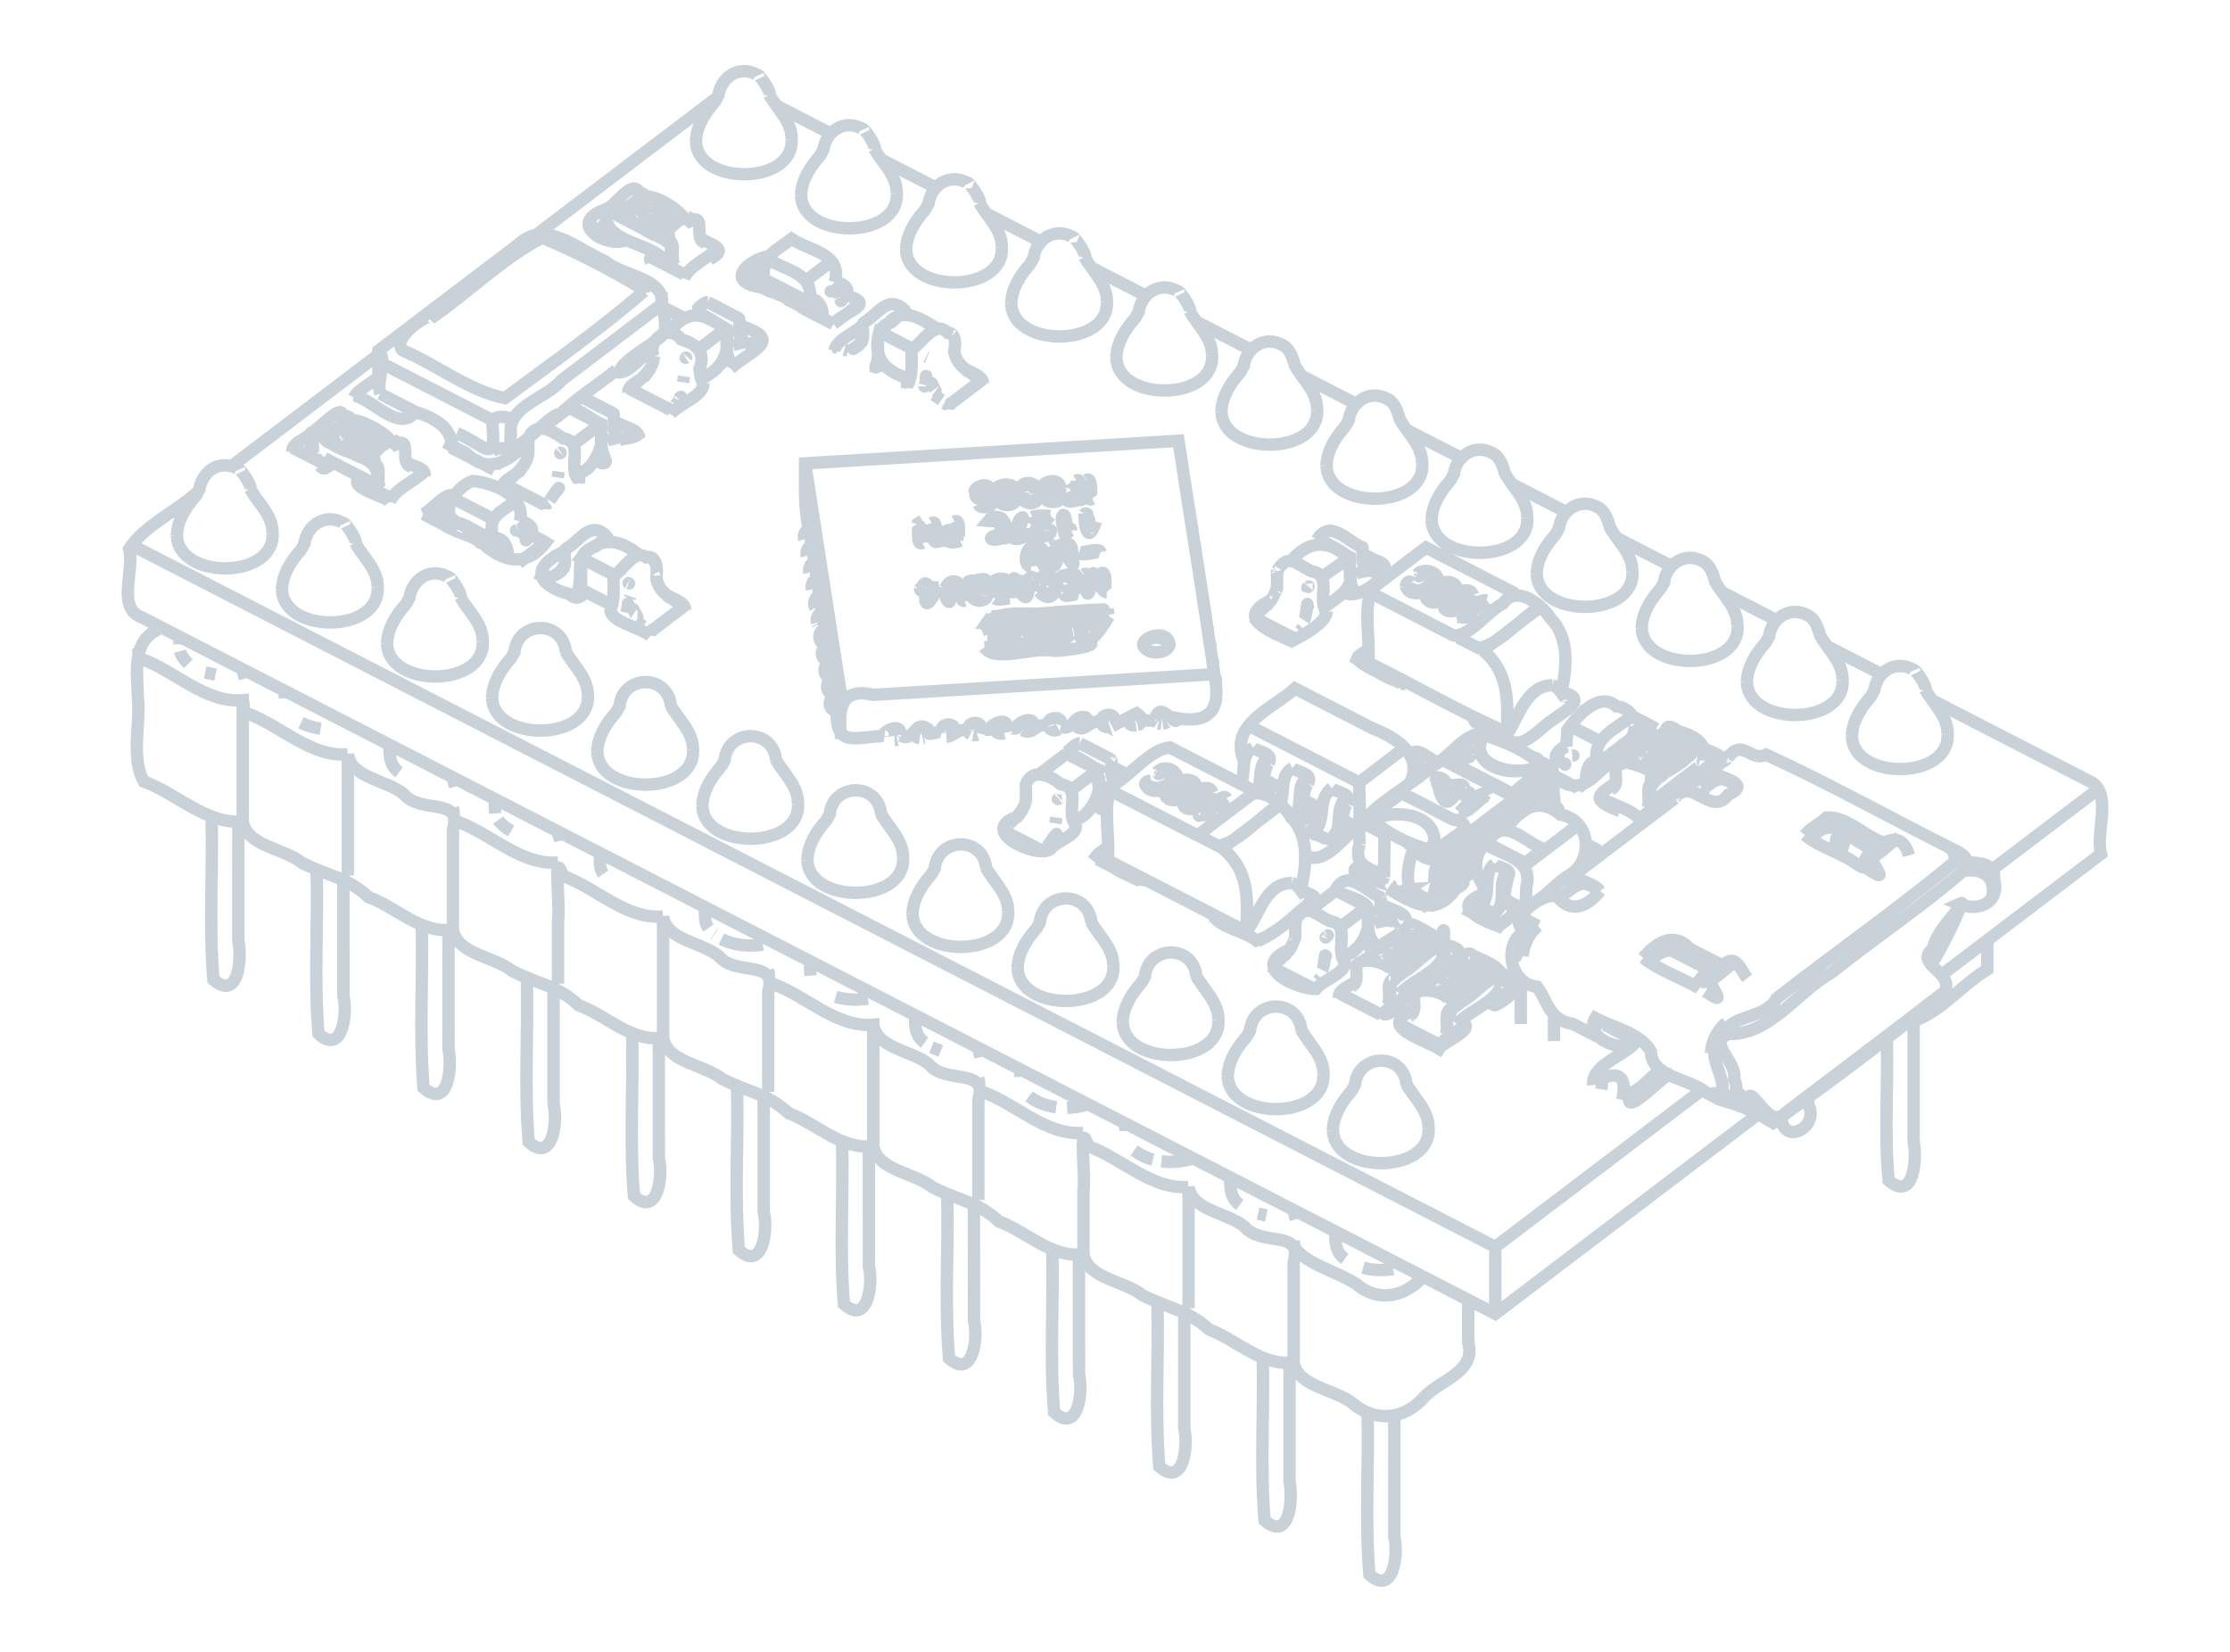 <?xml version="1.0" encoding="UTF-8" standalone="no"?>
<svg
   xmlns:dc="http://purl.org/dc/elements/1.1/"
   xmlns:cc="http://creativecommons.org/ns#"
   xmlns:rdf="http://www.w3.org/1999/02/22-rdf-syntax-ns#"
   xmlns:svg="http://www.w3.org/2000/svg"
   xmlns="http://www.w3.org/2000/svg"
   xmlns:sodipodi="http://sodipodi.sourceforge.net/DTD/sodipodi-0.dtd"
   xmlns:inkscape="http://www.inkscape.org/namespaces/inkscape"
   version="1.1"
   width="270"
   height="200"
   id="svg3192"
   sodipodi:docname="logo.svg"
   inkscape:version="0.92.5 (2060ec1f9f, 2020-04-08)">
  <defs
     id="defs3196" />
  <sodipodi:namedview
     pagecolor="#ffffff"
     bordercolor="#666666"
     borderopacity="1"
     objecttolerance="10"
     gridtolerance="10"
     guidetolerance="10"
     inkscape:pageopacity="0"
     inkscape:pageshadow="2"
     inkscape:window-width="2319"
     inkscape:window-height="1218"
     id="namedview3194"
     showgrid="false"
     inkscape:zoom="2"
     inkscape:cx="364.14914"
     inkscape:cy="4.3720023"
     inkscape:window-x="1079"
     inkscape:window-y="134"
     inkscape:window-maximized="0"
     inkscape:current-layer="strokes" />
  <g
     id="View Layer_LineSet"
     inkscape:label="View Layer_LineSet"
     transform="translate(0,-880)">
    <g
       inkscape:groupmode="layer"
       id="strokes"
       inkscape:label="strokes">
      <path
         style="fill:none;stroke:#c9d1d9;stroke-width:1.5;stroke-miterlimit:4;stroke-dasharray:none;stroke-linecap:butt;stroke-linejoin:miter"
         d="m 227.78,961.616 c -2.184,-1.123 -4.368,-2.248 -6.552,-3.371 m -6.172,-3.176 c -2.184,-1.123 -4.368,-2.248 -6.552,-3.371 m -6.172,-3.176 c -2.184,-1.124 -4.368,-2.247 -6.552,-3.371 m -6.172,-3.176 c -2.184,-1.124 -4.368,-2.248 -6.552,-3.371 m -6.172,-3.176 c -2.184,-1.124 -4.368,-2.247 -6.552,-3.371 m -6.172,-3.176 c -2.184,-1.124 -4.368,-2.248 -6.552,-3.371 m -6.172,-3.176 c -2.184,-1.124 -4.368,-2.248 -6.552,-3.371 m -6.172,-3.176 c -2.184,-1.124 -4.368,-2.248 -6.552,-3.371 m -6.172,-3.176 c -2.184,-1.124 -4.368,-2.248 -6.552,-3.371 m -6.172,-3.176 c -2.184,-1.124 -4.368,-2.248 -6.552,-3.371 m -6.172,-3.176 c -2.184,-1.124 -4.368,-2.248 -6.552,-3.371 m 133.059,70.589 c -0.198,0.361 -0.395,0.724 -0.593,1.085 m -12.131,-7.632 c -0.198,0.362 -0.395,0.723 -0.593,1.085 m -11.545,37.066 c 1.785,0.919 3.571,1.837 5.356,2.756 m 2.823,-22.401 -0.023,-0.044 m -1.697,-3.145 -0.479,0.364 -0.139,0.106 m -4.124,3.131 -0.081,0.061 -0.438,0.333 m 2.719,-0.459 -0.349,-0.18 m 0.039,0.07 0.27,0.139 m -6.202,1.572 c 1.925,-1.463 3.853,-2.925 5.778,-4.388 m -1.105,-2.077 c -0.791,-0.407 -1.582,-0.814 -2.372,-1.221 m 0,0 c 0.791,0.407 1.582,0.814 2.372,1.221 m -2.888,-2.274 -0.479,0.364 -0.139,0.106 m -4.124,3.131 -0.081,0.061 -0.438,0.333 m 5.216,-22.258 c -0.198,0.362 -0.395,0.724 -0.593,1.085 m -2.214,20.605 c 0.673,0.346 1.345,0.692 2.017,1.038 m -1.74,-4.017 c 0.048,-0.031 0.042,-0.025 0,0.006 m -0.755,36.775 0.013,0.085 m -0.294,-38.297 0.002,0.019 v 1.9e-4 m -13.116,26.191 -0.535,-0.275 -0.247,-0.127 m 4.386,-21.149 -0.479,0.364 -0.425,0.323 m 1.256,-29.171 c -0.197,0.362 -0.396,0.723 -0.593,1.085 m 0.387,26.462 -0.206,-0.106 m -2.178,6.11 c 0.597,-0.453 1.193,-0.906 1.79,-1.358 m -1.888,-3.589 0.093,-0.07 m -2.142,26.209 c 0,1.84 0,3.68 0,5.521 m -6.737,-3.028 c -0.512,0.389 -1.024,0.777 -1.536,1.166 m 4.743,-3.601 c -0.958,-0.493 -1.916,-0.986 -2.873,-1.479 m 0,0 c -0.378,-0.195 -0.756,-0.389 -1.134,-0.584 m 1.168,-42.092 c 0.737,-0.559 1.474,-1.119 2.21,-1.678 m -2.76,43.3 -0.479,0.364 -0.139,0.106 m -4.124,3.131 -0.479,0.364 -0.04,0.03 m 2.495,-25.101 c 0.519,0.267 1.037,0.534 1.556,0.8 m 0.144,-38.511 c -0.198,0.361 -0.395,0.724 -0.593,1.085 m -4.945,58.937 c -0.582,0.442 -1.164,0.884 -1.746,1.326 m 3.87,-4.05 c -0.667,-0.343 -1.334,-0.686 -2.001,-1.03 m 0,0 c -0.378,-0.195 -0.756,-0.389 -1.134,-0.584 m 1.134,0.584 c 0.667,0.343 1.334,0.686 2.001,1.03 m -2.517,-2.083 -0.479,0.364 -0.139,0.106 m -4.124,3.131 -0.479,0.364 -0.04,0.03 m 5.678,-8.783 -0.002,0.002 z m -3.006,-6.662 c -0.404,-0.208 -0.808,-0.416 -1.212,-0.624 m 0.755,10.093 -0.006,-0.043 m -0.577,-10.434 c -0.351,-0.18 -0.702,-0.362 -1.054,-0.542 m 0.1,-20.44 c -0.038,0.112 -0.077,0.223 -0.115,0.334 m 0.074,-0.215 c -0.031,0.064 -0.061,0.128 -0.093,0.192 m -0.53,-11.201 -0.006,-0.043 m -11.856,26.4 c 0.729,0.375 1.457,0.75 2.186,1.125 m 2.573,1.324 c 0.729,0.375 1.457,0.75 2.186,1.125 m 4.14,33.087 c -0.198,0.362 -0.395,0.724 -0.593,1.085 m -0.176,-81.538 c -0.198,0.362 -0.396,0.723 -0.593,1.085 m -3.056,48.035 c -0.659,0.5 -1.318,1 -1.977,1.501 m -2.782,-3.949 -0.047,0.036 m -2.66,49.608 0.589,0.126 0.427,0.091 m -1.854,-22.625 c -0.197,0.362 -0.396,0.723 -0.593,1.085 m -0.62,-30.769 -0.067,0.051 m 0.51,-50.82 c -0.197,0.362 -0.396,0.723 -0.593,1.085 m -11.361,72.821 c -0.198,0.362 -0.395,0.723 -0.593,1.085 m -0.176,-81.538 c -0.198,0.362 -0.396,0.723 -0.593,1.085 m -0.94,55.158 c -0.632,-0.325 -1.263,-0.65 -1.895,-0.975 m 1.697,43.219 v 0.602 0.316 m -1.244,-42.376 0.241,0.126 m 0,-1.9e-4 -0.252,-0.139 m -0.888,8.34 c -0.038,0.112 -0.077,0.223 -0.115,0.335 m 0.219,-28.552 c -0.609,0.037 -1.219,0.074 -1.828,0.111 m 1.683,28.226 c -0.031,0.064 -0.061,0.128 -0.092,0.192 M 119.198,958.434 c 3.485,-0.211 6.97,-0.422 10.454,-0.633 m -0.439,-17.366 -0.007,-0.049 m -3.175,51.053 c -0.198,0.362 -0.395,0.723 -0.593,1.085 m -0.176,-81.538 c -0.198,0.362 -0.395,0.724 -0.593,1.085 m -3.066,43.365 c 2.728,-0.324 2.837,-0.518 3.036,2.393 m -1.108,51.643 v 0.602 0.316 m -6.843,-85.846 c 1.161,0.843 1.968,1.425 0.019,0.018 m -0.678,-0.746 -0.01,-0.018 -0.232,-0.403 m -0.004,-0.009 -0.189,-0.55 -1.9e-4,-3.9e-4 -7.9e-4,-0.003 m -1.569,45.855 0.016,0.1 m -0.732,16.102 c -0.198,0.362 -0.395,0.724 -0.593,1.085 m -0.175,-81.537 c -0.198,0.362 -0.395,0.723 -0.593,1.085 m -0.262,40.225 -0.092,-0.595 -0.065,-0.417 m -3.96,24.344 0.015,0.1 m -3.589,-47.432 -0.386,0.23 m -2.726,-6.718 0.002,7.8e-4 m -0.299,63.082 c -0.198,0.362 -0.395,0.724 -0.593,1.085 m -0.176,-81.537 c -0.198,0.362 -0.396,0.723 -0.593,1.085 m -6.708,14.568 c -0.387,-0.2 -0.775,-0.399 -1.162,-0.599 m -4.503,-21.157 c -7.345,5.577 -14.691,11.154 -22.036,16.731 m -18.992,14.419 c -5.935,4.506 -11.87,9.012 -17.805,13.518 m 59.845,35.341 c -0.198,0.362 -0.395,0.723 -0.593,1.085 M 87.091,891.343 c -0.198,0.362 -0.396,0.723 -0.593,1.085 m -2.679,14.115 -0.535,-0.275 -0.117,-0.06 m -5.009,-2.578 -0.535,-0.275 -0.216,-0.111 m 5.639,15.372 c -0.879,-0.452 -1.758,-0.904 -2.637,-1.357 m 0.195,34.682 c 1.159,0.841 1.97,1.427 0.019,0.018 m -0.002,-42.859 c -2.379,-1.225 -4.759,-2.449 -7.138,-3.673 m 6.463,45.786 -0.01,-0.017 -0.232,-0.403 m -0.004,-0.009 -0.189,-0.55 -7.8e-4,-0.003 m -4.371,15.018 c -0.198,0.362 -0.395,0.723 -0.593,1.085 m -6.636,-17.189 -0.386,0.23 m -5.108,9.326 c -0.198,0.362 -0.395,0.724 -0.593,1.085 m -12.13,-7.632 c -0.198,0.362 -0.396,0.723 -0.593,1.085 m -0.892,-19.657 -0.535,-0.275 -0.117,-0.06 m -5.009,-2.578 -0.535,-0.275 -0.216,-0.111 m 6.45,-8.402 -0.093,0.099 m 0.105,-0.126 c -0.025,0.055 -0.052,0.109 -0.077,0.165 m -8.933,13.433 c 2.104,1.083 4.209,2.166 6.313,3.249 m -8.591,6.906 c -0.198,0.362 -0.396,0.723 -0.593,1.085 m -1.907,16.949 v 0.602 0.316 M 24.243,939.06 c -0.198,0.362 -0.396,0.723 -0.593,1.085 m -1.907,16.95 v 0.602 0.316 m 176.302,9.541 1.9e-4,0.002 0.002,0.015 m 0,5.9e-4 c -0.009,-0.108 0.003,-0.221 -0.039,-0.323 m 0.818,0.838 c -0.306,0.233 -0.612,0.465 -0.919,0.698 m -96.113,-52.425 c 0.045,0.079 0.132,0.169 -0.003,-0.012 m 87.671,56.297 c 0.028,-0.067 0.052,-0.131 0,0 z M 62.748,944.214 c 0.144,-0.008 -0.337,0.007 -0.269,0.016 m 1.638,0.613 c -0.584,-0.301 -1.169,-0.602 -1.753,-0.902 m -9.148,-2.043 c 0.387,0.199 0.775,0.399 1.162,0.598 m 8.431,1.722 c 0.296,0.064 0.069,0.01 0,0 z m 38.992,-27.827 c 0.021,0.066 0.005,7.9e-4 -0.005,-0.036 m 96.269,51.235 0.059,0.074 -0.062,-0.093 M 63.666,945.344 c 0.021,0.066 0.005,5.8e-4 -0.005,-0.036 m 0.111,0.08 -0.088,-0.152 m 126.669,26.247 c 0.293,-0.002 0.089,-0.015 0,0 z m -98.543,-59.016 c 0.108,-0.108 0.128,-0.131 0,0 z m -28.151,32.845 c 0.053,0.092 0.124,0.157 -0.002,-0.012 m -9.945,-4.144 0.016,-0.011 m 136.911,30.344 -0.072,-0.01 -0.07,-0.003 M 63.604,944.916 c -0.038,-0.167 -0.039,-0.118 -0.031,-0.089 m 38.166,-28.865 c -0.038,-0.167 -0.039,-0.117 -0.031,-0.089 m 0.546,0.016 c -0.584,-0.301 -1.169,-0.601 -1.753,-0.902 m -8.624,-2.587 c -0.032,0.032 -0.172,0.159 -0.066,0.066 m 0,0 c -0.175,0.133 -0.351,0.266 -0.526,0.4 m 92.278,77.061 c -0.444,-0.232 -0.898,-0.464 -1.348,-0.696 m 10.373,-6.616 -0.277,-0.091 m -25.12,8.012 c -0.009,-0.107 -0.017,-0.213 -0.026,-0.32 m 0.591,1.038 c -0.328,-0.182 -0.458,-0.562 -0.579,-0.885 m 0.005,0.04 0.004,0.03 m 2.093,1.014 -0.519,0.276 -0.234,0.13 m -0.306,-0.396 c 0.757,0.305 -1.194,-0.502 -0.465,-0.208 m -12.318,4.589 0.365,-0.465 m 4.113,3.027 -0.349,0.365 m 0.523,-1.313 c 0.357,-0.729 0.506,-3.218 0.2,-0.735 m 0.249,-0.662 -0.031,-0.601 -0.003,-0.052 m 6.66,-6.77 c -0.004,-0.004 -0.004,-0.069 0.002,0 m 0,1.753 c 9e-5,-0.584 0,-1.169 0,-1.753 m -10.339,2.857 0.002,0.063 0.003,-0.072 m -0.003,0.072 c 0.068,0.205 0.08,0.201 0,0 z m 0.038,-0.161 c 0.026,-0.012 0.061,-0.068 0.005,-0.006 m -65.018,-79.189 0.016,-0.011 m 78.368,78.765 -0.43,0.326 m -42.022,-11.589 0.088,-0.595 0.018,-0.123 m -0.703,2.738 c 0.687,-0.38 1.393,-1.869 -0.385,0.782 m -2.597,-5.542 c -0.074,0.247 -0.149,0.494 -0.223,0.742 m -1.873,2.118 c 0.251,-0.236 0.502,-0.472 0.753,-0.708 m 1.369,-2.571 c -0.017,0.143 -0.003,0.29 -0.037,0.43 m -1.026,1.971 c 0.019,0.036 1.005,-1.596 0.465,-0.598 m 11.068,-4.159 c -0.043,-0.132 -0.086,-0.263 -0.13,-0.395 m 0.002,0.036 c -0.007,-0.017 -0.002,-0.011 0,0.002 m -0.009,-0.075 c 0.025,0.219 0.023,0.198 0,-0.007 m -0.002,-1.672 c 0.037,0.064 -0.109,-0.164 0,-0.027 m 22.28,19.399 c -0.067,0.264 0.043,1.596 -0.047,2.092 m -26.428,-13.634 -0.078,0.059 m 4.294,-4.757 -0.029,-0.1 -0.063,-0.593 m 32.694,15.902 c 0.021,0.115 -0.132,-1.112 -0.012,-0.137 m -2.179,-42.084 c -0.008,-0.107 -0.018,-0.213 -0.026,-0.32 m 0.013,0.153 c 0.007,0.104 0.027,0.01 -0.007,-0.098 m 0.586,0.983 c -0.349,-0.173 -0.424,-0.534 -0.574,-0.845 m 0,0 0.004,0.031 m 2.093,1.014 -0.519,0.276 -0.234,0.13 m -0.306,-0.396 c 0.757,0.305 -1.194,-0.502 -0.465,-0.208 m 1.782,43.399 c -0.081,-0.407 -0.305,-0.787 -0.247,-1.222 m -15.107,-36.772 c 0.815,-0.273 1.253,-1.049 1.865,-1.594 m -0.612,0.777 0.365,-0.465 m 4.113,3.027 -0.349,0.365 m 0.523,-1.313 c 0.273,-0.393 0.625,-3.748 0.199,-0.735 m 0.249,-0.662 -0.031,-0.601 -0.003,-0.052 m 6.833,-3.103 c -0.081,-0.407 -0.305,-0.787 -0.247,-1.222 m -3.834,-4.503 -0.008,0.002 m 3.881,2.114 c -0.129,0.123 0.087,-0.113 0,0 z m 0.034,-0.059 c 0.012,-0.011 -0.023,-0.061 -1.9e-4,0 m 0,1.753 c 0,-0.584 -8e-5,-1.169 0,-1.753 m -10.339,2.857 v 0.063 l 0.003,-0.072 m -0.003,0.072 c 0.068,0.204 0.08,0.2 0,0 z m 13.408,-0.602 -0.43,0.326 m -50.67,-24.157 c -0.195,-0.188 -0.391,-0.375 -0.586,-0.563 m 0.939,0.874 -0.353,-0.311 m -0.457,-0.4 c -0.152,-0.193 -0.302,-0.387 -0.456,-0.579 m 0.214,0.346 c -0.12,-0.241 -0.308,-0.444 -0.422,-0.688 m 0.021,0.043 -0.025,-0.054 m 2.704,2.186 -0.309,-0.095 m 5.996,51.386 -0.011,0.041 -0.112,0.403 m -12.15,-50.571 c -0.007,0.133 0.242,-1.173 0.121,-0.418 m 1.924,2.058 c -0.298,-0.205 -0.589,-0.421 -0.891,-0.622 m -1.001,-1.671 c 0.04,-1.344 0.095,-0.245 0,0 z m 1.183,1.197 c 0.076,0.055 -0.948,-1.652 -0.312,-0.694 m 43.098,68.42 c -0.614,0.547 -1.048,1.317 -1.865,1.594 m -51.513,-74.189 -0.44,-0.128 m 1.245,-0.208 c -0.806,0.488 1.06,-0.664 0.476,-0.312 m 0.547,-1.154 c 0.027,0.461 -0.358,0.764 -0.547,1.154 m 0.547,-1.174 c -0.02,0.589 -0.408,1.311 -0.034,0.314 m 0,0 0.005,-0.02 m 0,0 c 0.009,-0.088 0.02,-0.176 0.029,-0.265 m 0,-0.029 c -0.026,0.296 -0.043,0.49 0,0.009 m 7.756,2.588 -0.064,-0.024 -0.06,-0.028 m 48.565,70.112 c 0.105,-0.112 0.121,-0.065 0,0 z m 0,0 c -0.093,0.082 -0.324,0.355 -0.106,0.103 m -56.036,-74.309 2e-4,0.002 c -3e-5,0.018 0.002,0.056 -0.002,0.002 m 0.002,-0.004 c -0.008,0.019 0.044,-0.051 0,0 z m 0.166,0.023 c -0.046,-0.033 -0.097,-0.033 -0.15,-0.039 m -3.038,3.147 -0.522,-0.268 M 80.207,905.745 v 0.051 m 2.513,20.49 0.088,-0.595 0.018,-0.123 m -0.703,2.738 c 0.942,-0.925 -0.388,0.837 -0.385,0.782 m -2.597,-5.542 c -0.074,0.247 -0.149,0.495 -0.223,0.742 m -1.874,2.118 c 0.251,-0.236 0.502,-0.472 0.753,-0.708 m 1.369,-2.571 c -0.017,0.143 -0.002,0.291 -0.038,0.431 m -1.026,1.97 c 0.019,0.036 1.005,-1.596 0.465,-0.598 m 11.068,-4.159 c -0.044,-0.131 -0.086,-0.263 -0.13,-0.395 m 0.002,0.036 c -0.007,-0.017 -0.004,-0.01 2e-4,0.002 m -0.009,-0.075 c 0.025,0.218 0.023,0.198 0,-0.007 m 0.119,0.43 c -0.025,-0.152 -0.106,-0.294 -0.119,-0.449 m 0.03,1.516 0.04,0.136 m 1.316,-0.433 -0.365,0.071 m 66.201,72.237 c 0.411,-1.205 -0.475,1.322 -0.767,1.337 M 83.074,923.301 c 0.159,-0.16 -0.191,0.139 0,0 z m 80.178,63.278 c -0.029,0.016 -0.092,0.051 -0.008,0.002 M 89.477,918.609 c -0.128,-0.071 0.087,0.063 0,0 z m 15.089,0.474 c -0.22,0.464 0.004,1.148 -0.071,1.668 m -14.997,-2.091 c 0.005,0.029 -0.131,0.149 -0.043,0.047 m 68.984,32.3 c 0.19,-0.171 -0.187,0.191 0,0 z M 89.484,918.69 l 0.011,-0.039 0.003,-0.019 M 85.68,916.589 h -0.002 l -0.009,-6e-4 m 6.9,4.384 c -0.631,0.616 -1.654,0.514 -2.447,0.804 m -9.276,30.397 c -0.195,-0.188 -0.39,-0.375 -0.586,-0.563 m 0.939,0.874 -0.354,-0.311 m -0.457,-0.4 c -0.151,-0.193 -0.305,-0.385 -0.456,-0.579 m 0.215,0.346 c -0.119,-0.241 -0.31,-0.444 -0.422,-0.688 m 0.021,0.044 -0.025,-0.054 m 2.704,2.186 -0.309,-0.095 m -5.87,-0.51 0.072,-0.22 m 1.565,3.627 c -0.298,-0.205 -0.589,-0.421 -0.891,-0.622 m -1.033,-1.436 c 0.062,-0.616 0.138,-1.161 0.032,-0.234 m 1.183,1.197 c 0.04,7.8e-4 -0.936,-1.639 -0.312,-0.694 m 47.197,23.379 c -0.234,0.667 -0.691,1.211 -1.203,1.683 m -32.903,-57.951 0.26,0.137 -0.271,-0.149 m -23.36,28.727 -0.44,-0.128 m 1.245,-0.208 c -0.805,0.486 1.061,-0.663 0.476,-0.312 m 0.547,-1.154 c 0.026,0.461 -0.358,0.765 -0.547,1.154 m 0.547,-1.174 c -0.02,0.588 -0.408,1.312 -0.034,0.315 m 0,0 0.005,-0.02 m 0,0 c 0.011,-0.088 0.018,-0.177 0.029,-0.265 m 0,-0.029 c -0.026,0.296 -0.044,0.49 0,0.009 m 10.759,-26.584 c 0.097,-0.138 0.061,-0.107 0,0 z m 84.133,65.098 c 0.113,-0.032 -0.095,0.021 -0.052,0.011 M 76.101,950.617 c -0.211,-0.1 0.226,0.083 0,0 z m 82.284,0.441 c -0.133,0.167 -0.146,0.156 0,0 z m -89.877,-4.582 c -0.104,0.008 0.134,0.014 0,0 z m -0.044,0.019 v 0.002 c -4e-5,0.018 0.003,0.056 -0.002,0.003 m 0.002,-0.004 c -0.008,0.019 0.044,-0.052 0,0 z m 36.031,-27.273 c 0.093,-0.195 0.003,-0.03 0,0 z m 30.062,54.59 c -0.076,-0.524 0.159,-1.759 -0.088,-1.906 m -65.839,-25.389 -0.043,-0.02 -0.041,-0.015 m -3.104,3.143 -0.522,-0.268 m 8.922,4.591 -0.095,-0.049 m -6.217,-16.084 0.088,-0.595 0.018,-0.123 m -0.703,2.738 c 0.687,-0.378 1.393,-1.87 -0.385,0.782 m 12.59,-17.103 -0.012,0.042 -0.112,0.403 m -15.064,11.117 c -0.074,0.247 -0.149,0.494 -0.223,0.742 m -1.874,2.118 c 0.251,-0.236 0.502,-0.472 0.753,-0.708 m 1.369,-2.571 c -0.017,0.143 -0.002,0.291 -0.038,0.431 m -1.026,1.97 c 0.019,0.036 1.005,-1.596 0.465,-0.598 m 15.621,-12.448 c -0.234,0.667 -0.691,1.211 -1.203,1.683 m 11.875,-3.379 c -0.101,-0.403 -0.287,-0.789 -0.247,-1.219 m -14.978,11.203 c -0.043,-0.132 -0.086,-0.263 -0.13,-0.395 m 0.475,0.812 c -0.168,-0.203 -0.386,-0.376 -0.425,-0.658 m -0.048,-0.118 c -0.007,-0.017 -0.004,-0.01 1.9e-4,0.002 m -0.009,-0.075 c 0.025,0.218 0.023,0.198 0,-0.007 m 60.366,42.306 c -0.025,-0.153 -0.107,-0.294 -0.119,-0.449 m -60.217,-40.359 0.041,0.14 m 0.102,0.348 c -0.101,-0.403 -0.286,-0.789 -0.247,-1.219 m 1.46,0.435 -0.365,0.071 m -0.902,-0.842 c -0.025,-0.152 -0.107,-0.293 -0.119,-0.449 m 0.452,0.839 0.26,0.137 -0.271,-0.149 m 60.287,41.923 c -0.168,-0.203 -0.386,-0.376 -0.424,-0.658 m 32.471,14.793 c 0.076,-0.113 0.09,-0.065 0,0 z m -5.984,-44.509 c -0.043,-0.006 -0.148,0.066 -0.052,0.011 m -32.877,32.427 c -0.106,0.129 -0.147,0.098 0,0 z M 64.045,932.911 c -0.098,0.119 -0.08,0.109 0,0 z m 10.267,-0.975 c -1.9e-4,-0.582 -0.002,-1.165 -0.002,-1.747 m -0.021,-0.05 c -0.128,-0.071 0.087,0.064 0,0 z m -0.027,-0.058 c -0.124,-0.163 0.049,0.072 0,0 z m 80.373,19.008 c -0.061,0.338 0.043,1.571 -0.046,2.093 M 74.225,930.031 c 0.167,0.024 0.015,0.323 0.044,0.205 m -20.507,11.13 c -0.055,-0.167 0.206,-0.059 -0.612,0.451 m 77.588,28.177 c -0.028,-3.9e-4 -0.101,-0.003 -0.01,-5.8e-4 m -26.161,-50.912 0.028,-0.003 0.038,0.007 m -30.337,11.134 0.011,-0.039 0.003,-0.019 m -3.828,-2.044 c -0.091,-0.003 -0.018,1.2e-4 0.01,5.9e-4 m 3.732,1.912 c -1.248,-0.629 -2.489,-1.304 -3.741,-1.912 m -2.001,18.36 c -0.247,0.469 0.002,1.135 -0.071,1.668 m 8.971,-15.644 c -0.631,0.616 -1.654,0.514 -2.447,0.804 m 89.695,48.924 -0.05,-0.026 M 79.866,910.989 c -0.193,0.094 -0.233,0.326 -0.412,0.44 m 24.865,9.976 0.002,-0.002 -0.002,0.002 m -39.996,22.268 -0.157,0.119 m 100.802,50.215 c 0.784,0.801 2.29,0.68 0.397,-0.302 m 0.741,0.381 c 0.376,-0.199 -0.54,-0.285 -0.662,-0.441 m -71.986,-78.342 c -1.337,-0.521 -2.719,-1.37 -4.067,-2.017 m 73.177,82.542 c 2.688,-0.792 3.772,-4.233 2.742,-5.878 -1,0.759 -2,1.518 -3,2.278 m -32.345,-12.975 c 2.742,-0.256 4.226,-5.885 2.263,-5.515 -0.84,0.638 -1.68,1.276 -2.521,1.914 M 39.244,935.452 c -0.26,0.236 -0.833,0.906 0.099,0.051 m -0.851,-2.716 c -0.107,-0.226 0.52,-0.702 0.412,-0.313 m 5.348,5.555 c -0.198,0.088 -0.229,0.331 -0.412,0.44 m 160.607,35.319 c 1.313,0.467 0.614,1.259 -0.397,0.302 M 93.399,915.35 v 0.025 m 67.286,38.809 0.078,-0.06 m -50.589,-28.244 c -2.974,-0.837 -4.578,-2.511 -3.725,-5.681 1.257,0.573 2.641,1.346 3.947,1.999 m 3.095,-2.4 c -2.22,-1.357 -4.452,-2.858 -6.319,-0.18 -0.26,0.156 -0.473,0.38 -0.723,0.549 m -60.39,13.042 c -0.331,-0.424 -1.254,-0.184 -1.243,0.372 m -3.923,-1.66 c -3.456,1.716 -0.257,1.557 1.232,2.735 m 21.687,0.889 c -0.234,0.667 -0.691,1.211 -1.203,1.683 m 101.401,48 c 2.578,1.692 4.693,2.126 4.375,1.887 m -92.546,-32.924 0.137,-0.586 0.015,-0.067 m 94.519,34.27 c -0.056,0.071 -0.12,0.136 -0.192,0.19 m 0.318,-0.388 c 0.01,0.007 -0.003,-0.032 1.9e-4,0 m 0.002,-0.008 0.002,0.002 v -0.002 m -0.003,7.8e-4 0.002,-0.002 m 22.614,-15.288 c -0.786,0.499 -1.299,0.771 -1.031,1.795 M 82.948,953.804 c 0.061,-0.995 -1.808,-1.321 -2.48,-1.994 m -2.231,4.4 0.522,0.269 v 0.506 m 4.19,-3.687 c -1.397,1.06 -2.793,2.121 -4.19,3.181 m 95.568,18.084 c 0.628,0.323 1.257,0.647 1.885,0.97 m 0,0 c -1.536,1.781 -1.218,0.18 -1.885,-0.97 m -0.68,14.583 v -0.515 m 14.43,-10.441 c 0.122,-0.093 -0.065,-0.335 0.004,-0.454 m -23.451,1.707 c 1.002,0.516 2.004,1.031 3.007,1.547 m -2.093,-1.855 c 0.179,0.092 0.358,0.184 0.537,0.276 m 0.344,0.65 c 1.007,0.638 1.921,0.925 0.371,-0.282 m 0.595,6.789 0.11,-0.136 0.136,-0.127 m -95.001,-78.81 c 0.182,-0.049 0.367,-0.115 0.516,-0.235 m -31.321,25.674 v -0.051 m 128.396,59.378 0.099,0.051 0.402,0.207 m -7.129,6.953 0.209,-0.135 m 6.185,1.376 c -0.214,-0.075 -0.273,-0.336 -0.501,-0.385 m 37.183,-25.678 0.351,-0.267 0.138,0.014 m -38.342,13.305 c 1.243,0.875 3.374,1.31 4.207,2.419 m 4.124,-3.384 c -1.375,1.043 -2.749,2.088 -4.124,3.131 m -4.656,8.268 c 0.206,-0.157 0.412,-0.313 0.619,-0.47 m 0,0.127 c 1.31,0.369 2.721,-1.775 3.97,-2.376 m -3.353,-2.559 c -0.794,0.756 -4.43,2.378 -3.722,3.338 m 16.613,3.437 -0.209,-0.045 -0.138,-0.051 M 37.02,934.537 c 0.182,-0.048 0.367,-0.115 0.516,-0.235 m 139.57,62.289 c 1.873,0.913 5.255,2.802 0.633,0.452 m -0.515,-1.18 c 0.167,0.086 0.334,0.172 0.501,0.258 m 2.789,4.754 c 0.98,0.588 0.467,0.178 0.099,-0.075 m -10.017,2.274 0.209,-0.135 m 5.598,-5.305 c 0.45,-0.915 0.482,0.224 0.021,0.035 m -31.641,-22.747 v -0.051 M 74.435,924.944 c 1.415,0.863 3.363,-2.155 4.724,-2.696 m 95.071,84.73 c 0.235,-1.311 2.385,-2.003 3.299,-3.011 m -3.299,2.505 c -1.703,-0.876 -3.406,-1.753 -5.109,-2.629 m -62.572,-79.829 c -0.966,0.594 -0.509,0.63 0.095,0.049 m -55.227,13.505 c 0.189,-0.992 -1.656,-1.113 -2.261,-1.67 m 155.942,38.224 c 1.1,-0.835 2.199,-1.67 3.299,-2.505 m -6.748,-3.214 0.099,0.051 0.402,0.207 m 3.006,1.673 c -0.119,-0.383 0.62,-0.003 0.501,0.258 M 73.481,907.324 c 0.089,0.112 -0.338,0.732 0,0.38 m 121.541,67.911 0.209,-0.135 m -21.616,21.719 c 0.347,0.234 0.964,0.74 -0.099,0.075 M 81.245,911.32 c -0.002,0.171 -0.061,0.336 -0.14,0.486 m 120.31,65.05 c -0.215,-0.075 -0.273,-0.336 -0.501,-0.384 m -0.619,-1.808 c -0.444,-0.558 -0.729,-0.253 0.118,-0.854 m -24.914,22.223 -0.208,-0.045 -0.138,-0.051 m 31.424,-23.858 0.138,0.051 0.209,0.045 m -1.885,1.167 c 0.347,0.234 0.963,0.739 -0.099,0.075 m 3.708,-1.411 0.099,0.051 0.059,0.03 m -33.282,32.792 c -0.094,-0.137 -0.168,-0.297 -0.17,-0.467 m 24.596,-26.992 c -0.093,-0.138 -0.169,-0.297 -0.17,-0.467 m -114.389,-67.506 -0.225,-0.111 m 121.528,65.351 0.331,-0.251 0.138,0.014 m -0.138,-0.065 v 0.051 m -0.525,0.167 c 0.107,0.181 0.152,0.426 0.397,0.464 m -153.221,-33.646 0.053,-0.053 0.013,-0.013 m 124.902,48.633 -0.174,0.104 -0.277,0.109 m -5.788,-16.809 -0.09,-0.041 m -14.437,5.011 -0.07,-0.029 m 4.759,2.449 0.07,0.029 m -4.17,0.34 0.09,-0.052 m -4.032,-5.575 -0.09,-0.041 m 4.849,2.49 c -0.476,-0.245 -0.953,-0.491 -1.429,-0.736 m -4.735,-1.324 -0.07,-0.029 m 11.95,-8.313 -0.09,-0.041 m 6.543,3.36 0.007,0.01 m -112.626,-24.837 -0.06,0.045 v 0.025 m 115.978,49.825 c -0.1,0.139 0.408,0.687 0,0.38 M 88.446,924.61 c 0.331,-0.648 -0.395,-0.652 -0.741,-0.887 m 80.563,71.223 c 0.464,0.19 0.432,-0.956 -0.021,-0.035 M 75.135,925.304 c 0.928,-1.273 2.762,-2.198 4.025,-3.309 m 102.586,77.943 c 0.408,0.308 -0.099,-0.24 0,-0.38 M 78.101,915.468 77.986,915.344 m -29.721,6.435 c -0.011,0.075 -0.021,0.15 -0.033,0.225 m 29.829,-6.498 c -0.028,-0.066 -0.061,-0.13 -0.091,-0.195 m -2.835,9.741 c -0.413,-1.08 4.118,-3.411 5.273,-4.641 m -34.366,7.268 c 1.419,0.731 2.839,1.461 4.258,2.191 m 24.658,-21.405 c -1.029,1.058 -0.328,0.105 -0.099,-0.051 m 104.015,76.764 c -2.474,1.251 -4.686,5.508 -7.506,2.797 -1.839,-0.382 -0.347,-5.299 -0.192,-5.162 2.847,2.948 4.523,0.005 7.317,-1.893 3.196,-2.427 6.392,-4.854 9.589,-7.28 m 0,-0.515 c -4.812,3.652 -9.623,7.306 -14.435,10.959 m -83.664,-62.896 c -0.168,-0.203 -0.386,-0.376 -0.425,-0.658 m 108.169,46.194 0.023,0.016 -0.022,-0.014 m -5.501,7.381 c 2.266,-1.182 4.952,-3.307 6.85,-5.129 -0.202,-0.329 0.275,-0.806 -0.25,-0.893 m -6.598,5.01 c 0.581,0.075 0.133,0.783 0.25,1.141 m 6.598,-6.022 c -2.2,1.67 -4.4,3.339 -6.599,5.01 m -4.347,2.716 c -0.596,0.453 -1.193,0.905 -1.79,1.358 M 81.329,909.358 c -0.196,0.552 -0.014,1.349 -0.084,1.962 m 95.744,92.995 c -0.214,-0.075 -0.273,-0.336 -0.501,-0.384 M 64.222,944.763 c 0.623,-1.1 -0.447,-1.396 -1.267,-1.793 m 105.496,52.336 v -0.051 m 38.512,-20.24 c -0.175,-0.038 -0.206,-0.23 -0.291,-0.364 m -146.354,4.632 c 0.416,0.579 0.959,0.976 1.572,1.326 m 136.132,-13.271 c -0.021,-0.234 -0.123,-0.421 -0.274,-0.598 M 44.666,935.312 c 0.878,0.485 0.842,0.185 0.339,0.826 m 21.901,45.133 c 0.403,-0.105 0.805,-0.21 1.208,-0.316 m 2.377,-52.835 c -0.642,-0.03 -1.098,0.922 -1.676,1.127 m -4.843,4.28 c -2.369,2.25 -4.776,4.057 -7.58,1.315 -0.842,-0.433 -1.684,-0.866 -2.526,-1.299 m 6.011,3.093 v 0.253 m 96.095,90.213 c 0.403,-0.105 0.805,-0.21 1.208,-0.316 M 67.624,930.116 c -1.848,0.654 -6.338,6.631 -5.774,2.424 -0.423,-3.384 4.239,-4.244 6.121,-6.484 4.146,-3.147 8.291,-6.295 12.437,-9.442 m -55.569,44.803 c 0.419,0.089 0.839,0.179 1.258,0.268 m 60.326,31.416 0.067,0.044 m -40.67,-66.893 0.221,0.143 m 118.587,53.565 -0.05,-0.026 M 76.721,906.029 v 0.051 m 96.953,92.408 c 0.235,-1.311 2.385,-2.004 3.299,-3.011 m -3.299,2.505 -0.535,-0.275 -0.115,-0.059 m 18.009,-22.213 c 1.059,-0.863 2.206,-1.684 3.299,-2.53 m -3.299,2.505 c -0.968,-0.498 -1.935,-0.996 -2.903,-1.494 m -6.28,24.071 c 5.947,0.509 -4.372,6.17 0.261,2.505 0.62,-0.471 1.241,-0.942 1.861,-1.413 m -3.299,2.505 -0.535,-0.275 -0.115,-0.059 m -11.974,-13.687 c 2.846,1.73 5.696,3.51 8.101,0.192 0.13,-0.308 1.579,-0.725 0.803,-1.116 m 29.22,-14.537 c -0.1,0.139 0.408,0.687 0,0.38 m -12.791,-0.102 c -0.682,-3.234 2.353,-4.045 4.331,-5.819 m -7.881,1.198 c 1.252,0.645 2.505,1.289 3.757,1.933 m 14.81,2.435 c 0.156,-0.943 -1.595,-1.057 -2.122,-1.598 m -136.556,-33.148 c 2.742,-0.256 4.226,-5.885 2.263,-5.515 -0.84,0.638 -1.68,1.276 -2.521,1.914 m 7.944,13.418 c -2.539,-2.071 -4.913,-2.257 -7.042,0.369 1.316,0.677 2.631,1.354 3.947,2.031 m 26.633,-34.331 c 0.319,0.072 0.007,-0.011 -0.061,-0.004 m 75.605,86.392 c 1.183,-1.114 2.758,-2.392 4.124,-3.131 M 141.169,976.276 v 0.051 m -6.699,-4.418 c -1.248,-0.629 -2.49,-1.304 -3.741,-1.912 m 58.796,-5.468 0.01,0.007 -0.02,-0.021 m 8.381,4.173 c 0.338,-0.165 0.616,-0.642 0.982,-0.689 m -83.555,-47.358 c 0.143,0.108 0.12,0.103 0,0 z m 43.053,54.209 c 0.625,-1.28 -1.19,-1.281 -1.895,-1.873 M 45.631,938.359 c -0.002,0.171 -0.061,0.336 -0.14,0.486 m 55.123,-23.569 c 0.178,-0.039 -0.308,0.068 -3.9e-4,2e-4 m -25.06,-6.506 c -1.171,0.991 -3.225,-1.386 -4.56,-1.642 m 63.039,75.959 -0.053,0.057 0.048,-0.047 M 79.297,948.076 c 0.154,0.154 -0.19,-0.154 0,0 z m 55.246,24.022 c -0.07,0.098 -0.087,0.05 0,0 z m 66.312,0.868 c -0.699,-0.36 -1.397,-0.72 -2.096,-1.079 m -22.77,29.382 c -0.206,0.157 -0.412,0.313 -0.619,0.47 m 15.36,-36.626 0.05,-0.085 m 16.078,10.069 -0.149,-0.078 -0.208,-0.366 m -31.188,25.379 0.347,-0.264 0.005,-0.017 m 0,-0.051 -0.005,0.017 -0.01,0.007 -0.357,0.271 M 89.413,918.501 c 0.111,0.157 0.017,0.009 0,0 z m 81.48,32.041 c -0.046,0.141 -0.194,0.244 -0.182,0.406 m 8.075,3.464 c -0.645,0.556 -0.255,0.081 0,-0.051 m -8.079,-3.441 c -0.008,-0.168 0.124,-0.286 0.186,-0.429 m 2.804,38.166 c -0.51,-2.995 3.927,-4.057 5.618,-6.025 m -5.668,5.999 c 1.711,-1.157 3.41,-2.566 5.111,-3.817 m 22.273,-14.244 v -0.051 m -29.828,31.744 c -4.619,1.992 0.968,3.477 3.029,4.715 0.526,-0.923 4.79,-2.392 2.649,-3.346 m -59.079,3.826 c 0.403,-0.105 0.805,-0.21 1.208,-0.316 m 67.545,-53.726 c -2.533,1.482 -4.919,4.638 -7.546,5.047 -0.823,-0.424 -1.647,-0.848 -2.47,-1.271 M 67.88,934.823 c 0.175,-0.134 -0.172,0.157 0,0 z m 55.659,21.371 v -0.051 m 79.233,20.526 c -4.103,3.116 -8.206,6.231 -12.309,9.347 0.219,0.361 -0.369,1.23 0.207,1.372 m -44.501,-9.074 c 0.762,-0.579 1.524,-1.158 2.287,-1.736 m 10.135,12.587 0.043,-0.193 -0.025,-0.198 m 31.51,-23.547 0.044,-0.193 -0.025,-0.198 m -32.14,23.631 0.01,0.007 -0.02,-0.021 M 45.64,932.993 v -0.051 l 0.43,0.221 M 91.251,913.021 c 0.002,-0.605 1.136,0.595 1.272,0.426 m 109.873,57.094 -0.005,0.017 -0.347,0.264 m -22.453,11.256 c 2.237,1.453 6.153,1.838 5.215,5.31 -0.034,0.879 -0.067,1.757 -0.102,2.636 m 6.478,-10.233 c -2.159,1.639 -4.318,3.279 -6.478,4.918 M 70.364,947.564 c 0,1.266 0,2.531 0,3.797 m 53.864,23.517 c 0.097,-0.139 0.061,-0.106 0,0 z m 8.656,9.141 c 1.734,0.913 3.48,1.813 5.232,2.692 M 42.434,933.607 c 1.079,-0.859 0.923,-1.043 -0.012,-0.007 M 41.107,933.067 v 0.051 m 157.799,35.009 c -0.517,-0.386 -0.792,-0.561 -0.868,-0.618 m -37.346,25.796 -0.043,0.054 -0.063,0.048 m -26.529,-9.826 c 0.158,0.231 -0.185,-0.27 0,0 z m 31.481,-24.016 c 0.116,0.154 0.128,0.227 0,0 z m -7.532,28.915 c -0.478,-0.559 -0.782,-1.357 -1.569,-1.567 m -22.325,-11.362 c 3.632,1.869 7.264,3.738 10.895,5.606 m 3.446,-4.531 c -0.737,0.559 -1.473,1.119 -2.21,1.678 m 1.011,0.045 c -0.645,0.557 -0.256,0.08 0,-0.051 m -0.687,-19.94 c 0.003,-0.146 -0.007,-0.309 -0.069,-0.443 m -2.436,-15.704 c 0.002,-0.146 -0.007,-0.309 -0.069,-0.443 m 1.008,6.498 c 0.002,-0.146 -0.007,-0.309 -0.069,-0.443 m 1.008,6.498 c 0.003,-0.146 -0.007,-0.309 -0.069,-0.443 m 56.152,16.905 0.357,-0.271 0.01,-0.007 0.005,-0.017 m -59.805,3.388 v -0.051 M 85.919,911.375 c 2.555,-1.256 0.058,-1.786 -1.148,-2.515 m 13.082,38.766 0.132,0.076 m 0.313,2.018 0.157,0.055 m 82.162,19.511 c -2.61,-1.754 -4.717,2.259 -7.075,3.392 -2.768,2.484 -6.875,4.457 -8.913,7.281 M 99.366,918.082 c 0.352,-1.109 -0.473,-1.259 -1.252,-1.657 m 73.463,33.134 c 0.445,0.487 0.208,0.057 0,-0.051 m -24.742,41.65 0.075,0.078 m 27.838,2.824 c -0.436,0.332 -0.873,0.663 -1.31,0.994 m -74.334,-39.356 0.132,0.077 0.157,0.054 m 82.368,13.845 c -0.445,-0.057 -0.878,-0.852 -1.272,-0.291 m -7.318,-17.049 c 0.01,-0.117 0.112,-0.203 0.174,-0.29 m -63.511,-25.54 0.095,0.049 m 62.033,68.349 c -0.436,-0.492 -1.894,-1.552 -2.558,-0.869 m -0.74,2.118 v -0.051 m -0.352,0.331 0.347,-0.264 0.005,-0.017 M 37.763,932.324 c 0.262,-0.079 0.461,0.581 0.729,0.337 m 73.196,13.073 c -0.053,-0.35 -0.11,-0.699 -0.163,-1.049 m -43.292,4.119 0.002,-0.002 -0.002,0.002 m 103.906,46.199 c -0.588,0.643 -0.513,0.156 0,-0.051 M 45.719,932.83 v 0.051 m 95.057,34.753 c 0.159,-0.023 0.318,-0.076 0.443,-0.181 m 59.439,2.662 v 0.051 M 67.786,930.2 c 1.666,-1.723 4.677,-3.639 6.848,-5.406 m 49.077,43.308 0.016,0.1 0.039,0.11 m 16.145,-0.978 0.08,0.101 0.116,0.086 m 0.145,0.066 0.167,0.042 0.178,0.016 M 45.631,938.359 c 0.739,-3.251 -3.92,-3.21 -5.784,-4.874 -2.891,-2.046 -1.77,-0.198 -1.981,1.259 m 161.829,36.342 c 0.597,-0.779 2.107,0.337 2.536,0.834 m -2.206,-1.135 -0.342,0.259 -0.01,0.007 m -82.422,-2.558 c 0.005,0.167 0.1,0.32 0.25,0.397 M 59.909,945.242 c 1.377,-0.457 1.948,2.465 1.261,1.838 m 95.469,10.682 v -0.506 l 0.43,-0.326 m -0.43,0.326 c -1.696,-0.873 -3.393,-1.746 -5.089,-2.619 m -39.836,14.758 0.17,-0.037 m 5.931,-0.359 c 0.175,0.029 0.357,0.02 0.527,-0.032 m 8.614,-0.96 c 0.153,0.477 0.842,0.5 1.224,0.312 m 9.537,-0.525 c 0.26,-0.064 0.471,-0.284 0.412,-0.564 m 7.499,-14.922 c 0.003,-0.146 -0.007,-0.309 -0.069,-0.443 m -47.185,-5.752 c -0.597,0.023 -0.822,0.693 -0.697,1.203 m 1.01,0.815 c -0.597,0.023 -0.822,0.693 -0.698,1.203 m -29.579,-2.621 c -4.095,1.868 -3.629,4.068 0.532,5.224 0.848,0.726 1.294,0.424 2.013,-0.269 m 37.351,17.936 0.179,-0.011 0.17,-0.037 m 0.273,-0.144 0.087,-0.098 m 24.383,-1.796 c 0.015,0.443 0.567,0.56 0.919,0.511 m 2.325,-0.606 c 0.097,0.372 0.579,0.45 0.904,0.41 m -17.01,0.678 c 0.218,0.324 0.689,0.361 1.035,0.263 m -10.776,0.114 c -7.8e-4,0.301 0.3,0.466 0.562,0.505 m 59.324,12.864 c 3.687,2.087 -1.392,-1.504 1.252,0.898 m 0.371,-0.535 -0.371,0.282 m -25.158,8.033 v 0.051 m 0.019,-0.09 -0.019,0.09 m 5.246,2.897 0.122,0.05 m 54.03,-21.828 c 0.375,-1.904 -0.21,-2.207 -1.635,-1.295 m -77.647,-30.637 c -0.061,0.541 1.07,0.392 1.229,0.118 m -74.379,1.068 c 0.105,-0.109 -0.053,0.053 -0.065,0.066 m 121.159,52.487 c -0.84,-0.1 -5.097,-3.436 -4.206,-1.311 m 6.64,-2.602 c 1.377,0.727 2.819,1.415 4.158,2.165 m 2.598,-1.998 c -0.866,0.657 -1.732,1.315 -2.598,1.973 M 130.312,938.218 c 0.865,-0.377 0.325,1.884 0.672,2.283 m 62.523,42.484 c -0.419,-0.282 -0.967,-0.5 -1.426,-0.759 m 1.426,0.734 c -0.723,0.549 -1.446,1.098 -2.169,1.647 m -4.397,-1.822 c -2.187,1.674 -3.806,2.86 0,-0.025 m -7.027,-0.701 c 1.586,0.816 3.172,1.633 4.759,2.449 m 2.268,-1.722 c -2.2,-0.685 -4.734,-3.998 -6.654,-1.035 l -0.373,0.283 v 0.025 m 4.759,2.424 c -1.586,-0.816 -3.173,-1.632 -4.759,-2.449 m -26.297,-9.632 c 0.624,-1.278 -1.185,-1.285 -1.895,-1.873 m 17.743,25.028 0.347,-0.264 0.005,-0.017 m 0,-0.051 -0.005,0.016 -0.011,0.008 -0.357,0.271 m -14.423,-18.138 c -2.337,1.774 -4.674,3.548 -7.011,5.323 3.296,2.758 3.052,6.11 2.88,10.088 m 9.791,-38.608 c -1.363,-1.514 0.796,-4.601 -1.869,-5.011 -1.833,-0.837 -2.778,-2.318 -4.18,-0.082 M 73.356,905.335 c -5.141,1.783 0.523,4.934 2.595,3.64 m -0.95,0.215 v 0.506 m -24.701,20.173 c 3.956,1.277 4.174,2.719 4.636,4.477 1.647,0.848 3.294,1.695 4.941,2.542 m 126.408,35.366 c 0.16,-0.601 -0.905,-0.473 -1.146,-0.843 m 1.146,0.59 c -0.098,0.073 -0.194,0.148 -0.292,0.221 m -108.587,-69.107 -0.099,0.075 -0.313,0.238 m 22.166,14.808 c 0.07,-0.38 -0.225,-0.973 0.206,-1.169 m -0.206,0.157 c -2.672,-1.375 -5.343,-2.749 -8.015,-4.124 m 74.399,76.673 c -1.269,-0.653 -2.539,-1.306 -3.808,-1.959 m -91.7,-49.734 0.078,-0.059 m 0,0.506 v -0.506 l -0.14,-0.072 m 108.329,29.044 v 0.051 M 53.009,942.88 c -0.31,-0.172 -0.083,-0.013 0,-0.048 m 29.816,-29.11 c 0.554,-1.518 2.969,-2.488 4.206,-3.7 m -4.206,3.194 c -1.336,-0.687 -2.672,-1.375 -4.008,-2.062 m -28.518,18.715 c -1.975,2.571 -5.127,-1.529 -7.454,-1.997 m 6.011,3.346 v -0.253 m 98.024,29.413 c 0.003,-0.146 -0.007,-0.309 -0.069,-0.443 M 55.343,944.268 c -0.089,0.195 -0.116,-0.032 -0.02,-0.01 m -0.06,0.045 c -1.336,-0.687 -2.672,-1.375 -4.008,-2.062 m 3.714,-2.291 c -1.177,-0.272 -2.606,1.742 -3.714,2.317 m 130.993,46.494 c 3.008,2.895 5.37,-1.603 8.008,-2.95 2.709,-1.928 2.292,-6.573 -1.351,-7.191 -2.127,-1.813 -4.045,-1.233 -5.834,0.818 -2.717,1.593 -5.831,4.307 -3.593,7.605 l 0.114,0.351 0.456,0.234 M 79.371,910.735 c -0.134,0.334 -0.957,0.326 -0.553,0.926 m -20.047,34.446 c 2.655,2.084 5.083,2.403 7.306,-0.417 -0.565,-0.341 -1.212,-0.639 -1.813,-0.958 m 1.813,0.933 c -1.1,0.835 -2.199,1.67 -3.299,2.505 M 39.244,933.174 c 1.713,0.188 3.957,2.612 5.422,2.265 m 2.574,-1.954 c 0.239,-0.624 -4.177,-3.26 -5.109,-2.502 m 108.867,36.776 c 4.518,2.325 9.037,4.65 13.555,6.975 0.053,1.858 0.128,3.711 0,5.568 m 6.126,-5.451 c 1.743,-3.43 -1.649,-5.563 -4.455,-6.644 -3.143,-1.617 -6.284,-3.234 -9.427,-4.851 -2.679,2.444 -8.105,4.329 -6.162,8.851 m 13.919,2.527 c 1.933,-1.468 3.866,-2.935 5.798,-4.402 M 80.431,906.542 c -0.011,-0.557 0.913,-0.796 1.243,-0.373 m -1.254,0.367 c -0.14,-0.376 0.683,-0.789 0.835,-0.583 m 0.43,0.17 -0.43,-0.221 m -3.206,0.664 c 1.078,-0.858 0.924,-1.043 -0.012,-0.007 m 84.849,89.972 0.078,-0.059 m 6.526,3.857 c 1.805,-2.058 6.157,-2.899 5.258,-6.27 m -5.004,-31.264 c 0.106,0.029 0.219,0.022 0.327,0.012 m -107.598,-18.576 -0.086,0.019 0.091,-0.02 m 125.994,34.166 c 0.512,-0.169 0.16,-0.808 -0.343,-0.717 m 0.569,0.293 -0.424,0.322 m -69.241,-51.887 c -0.034,-0.986 -1.775,-1.327 -2.48,-1.994 m -2.232,4.4 0.522,0.268 v 0.506 m 4.19,-3.687 c -1.397,1.06 -2.793,2.121 -4.19,3.181 M 80.458,907.452 v -0.051 m -34.417,20.277 c -0.507,-1.71 0.938,-4.089 -0.221,-5.224 m 129.446,76.093 c 0.464,0.19 0.432,-0.956 -0.021,-0.035 m 1.395,0.271 c -0.102,-0.444 -0.667,-0.561 -1.041,-0.539 m 0,0.051 c 0.349,-0.008 0.919,0.074 1.02,0.504 M 80.644,906.717 v -0.051 m 58.535,68.22 c -0.002,-0.158 0.109,-0.275 0.183,-0.406 m 29.868,19.554 c 0.482,0.738 1.608,1.236 2.501,1.283 m 0,-0.051 c -0.898,-0.003 -2.011,-0.587 -2.501,-1.282 m -56.939,-42.513 c -0.399,2.332 2,-1.034 0,0 z m 0,-0.051 c 0.034,0.355 0.13,0.705 0.157,1.061 m 0.733,-1.115 c -0.244,0.355 -0.489,0.709 -0.733,1.064 m 65.276,43.691 c -0.545,0.401 -1.1,0.637 0.015,0.922 M 28.735,961.63 c 0.403,-0.105 0.805,-0.21 1.208,-0.315 m 111.364,6.04 c 0.078,-0.093 0.044,-0.214 0.052,-0.322 m -71.322,-28.951 c -1.394,-1.494 0.809,-4.61 -1.869,-5.011 -1.357,-0.975 -3.257,-2.047 -4.186,-0.082 -0.023,0.584 -0.003,1.173 -0.011,1.758 m 13.774,-30.929 c -0.75,0.696 -1.903,1.225 -2.474,2.005 m 51.318,36.925 c -0.412,0.49 -0.969,0.881 -1.209,1.497 m -6.521,6.306 c -0.412,0.49 -0.969,0.881 -1.209,1.497 m 58.955,44.414 c -0.794,0.755 -4.43,2.378 -3.722,3.338 m 3.105,1.598 c 1.465,0.277 3.038,-2.01 4.449,-2.74 m -2.261,0.672 v -0.051 l -0.002,-0.006 m 14.112,-25.133 c -0.567,0.915 -0.159,-2.235 0.892,-1.867 m -34.337,27.839 v -0.506 l 0.43,-0.326 m -0.43,0.326 c -1.697,-0.873 -3.393,-1.746 -5.089,-2.619 m -47.734,-72.445 v 0.506 m 59.024,108.442 c 1.193,0.328 2.436,0.343 3.654,0.162 M 59.978,945.378 c 4.826,2.899 -10.577,-5.226 -5.412,-2.522 -0.519,-0.267 -1.038,-0.534 -1.557,-0.801 m 8.221,4.98 v -0.602 -0.411 m -8.015,-4.124 c -0.826,2.281 3.64,2.449 4.941,3.817 0.996,0.365 2.138,1.454 3.074,1.319 m -0.206,-0.856 c 0,0.337 0,0.675 0,1.012 m 95.072,47.806 c -4.899,2.073 0.808,4.757 3.223,4.749 0.837,-1.085 3.843,-2.007 3.505,-3.345 M 37.866,932.466 c 1.256,0.555 2.2,0.344 3.299,-0.75 m 80.008,19.997 -0.372,0.473 -0.27,0.344 m 49.968,35.126 c -0.152,0.096 -0.732,0.039 0,0 z M 89.412,918.502 c -1.139,-0.569 -2.75,-1.442 -3.741,-1.912 m -46.015,16.272 c 0.616,-0.762 1.699,-1.32 2.474,-2.005 m -3.226,1.492 c 0.25,0.13 0.501,0.257 0.751,0.387 m 130.574,58.728 c 0.026,-1.121 -2.316,-1.388 -3.069,-2.086 m -57.17,-62.992 -0.157,0.119 v 0.506 m -71.087,9.397 c 0.623,0.778 1.061,-0.115 1.59,-0.392 m 149.199,28.528 c -0.478,-0.559 -0.782,-1.357 -1.569,-1.567 m -6.22,34.685 c -0.437,0.331 -0.873,0.663 -1.31,0.994 m -4.048,5.351 c 1.821,-2.051 6.248,-2.998 5.357,-6.345 M 72.119,935.556 c 1.17,1.192 1.847,0.115 0.476,-0.361 m 0.662,0.441 -0.535,-0.275 -0.205,-0.106 m 45.454,16.807 c -0.045,0.598 1.139,0.614 1.232,0.105 m 34.693,0.481 c -4.474,2.216 -0.159,3.746 2.498,4.987 1.171,-0.621 4.236,-2.22 4.229,-3.583 m 18.416,16.202 v 0.101 m -17.376,17.343 c 1.268,1.157 4.903,1.066 3.98,3.658 -0.053,0.922 0.056,1.864 0.541,2.67 m 13.358,-35.286 c 3.172,2.632 3.088,6.297 2.88,10.113 m 4.13,-15.41 c -2.337,1.774 -4.674,3.548 -7.011,5.323 m -32.288,19.584 c -0.232,-0.157 -0.764,-0.054 -1.087,-0.037 m 49.461,-3.508 c -2.694,1.687 -2.648,2.105 0.499,3.413 m -72.676,-27.474 c 0.716,1.034 0.864,1.375 0,0.051 m 1.03,-0.113 c -0.118,0.357 -0.236,0.714 -0.354,1.071 m 0,0.051 c 0.392,-1.237 0.76,-1.309 -0.676,-1.009 M 43.415,932.861 c -0.01,-0.557 0.913,-0.797 1.243,-0.373 m -1.255,0.367 c -0.139,-0.377 0.681,-0.789 0.835,-0.583 m 0.43,0.17 -0.43,-0.221 m 15.636,13.235 c -1.183,-3.017 0.847,-3.388 2.842,-5.008 m -8.102,-0.229 c 1.67,0.859 3.34,1.718 5.009,2.578 m 139.789,35.088 c 0.586,-1.065 -0.422,-2.803 0.882,-3.348 m 0.55,-4.325 c 0.312,-0.504 1.183,-0.236 1.353,0.251 M 81.179,930.127 v -0.506 l 0.43,-0.326 m -3.647,-3.765 c -0.504,0.681 -1.979,1.02 -1.872,1.978 m 5.089,2.113 c -1.697,-0.873 -3.393,-1.746 -5.089,-2.619 m -30.096,6.504 v 0.051 m -0.354,-0.614 c -0.334,0.008 -0.895,0.178 -0.835,0.633 m -1.363,0.195 v -0.051 m 124.122,52.47 c -0.072,0.181 -0.179,0.345 -0.257,0.523 m -39.596,-35.494 v -0.051 m 1.1,0.739 c 0.39,-0.214 1.059,-0.012 1.501,-0.133 m -85.468,-17.284 v -0.051 m -23.058,24.401 c 0.173,0.624 0.576,1.076 1.018,1.522 m 62.103,-34.518 c 2.643,-1.199 3.583,-3.243 2.975,-6.055 -3.021,-1.927 -4.322,-2.504 -7.007,0.47 m 7.007,-0.47 c -1.077,0.818 -2.155,1.636 -3.232,2.454 m -39.62,11.511 v -0.051 m 155.383,40.23 c 0.536,0.241 5.192,-2.582 4.123,-3.131 m -82.869,-12.796 c 0.414,-2.239 -1.426,-3.8 -2.799,-1.705 m 0.546,-0.736 -0.343,0.494 -0.167,0.24 m 19.789,18.584 v 0.051 m -7.958,-4.939 c -0.606,-0.002 -1.126,0.841 -1.676,1.127 m -30.115,-15.625 0.06,0.106 m 31.832,-0.729 c 2.243,-1.334 0.569,2.405 1.944,0.188 m 64.436,15.674 c 1.062,-0.861 2.205,-1.684 3.299,-2.53 m -3.299,2.505 -0.059,-0.031 m -81.295,-47.097 c -0.491,-1.481 -0.186,-0.346 -0.321,-1.195 -0.179,1.094 0.69,-2.144 -0.772,-2.088 -1.642,-1.666 -3.125,1.306 -4.396,1.991 -0.041,1.424 0.193,2.928 -0.445,4.261 m -9.074,35.948 0.002,-0.103 m -7.751,-51.402 c -2.588,0.501 -5.515,3.158 -0.779,3.827 0.35,0.073 0.83,0.61 1.152,0.491 m 6.125,39.113 0.002,-0.102 m -0.628,-3.934 0.002,-0.102 m -2.014,-33.18 c 0.939,0.692 2.535,1.347 3.688,1.999 m 0.515,45.411 0.002,-0.102 m -2.819,-18.062 0.002,-0.102 m -0.315,-1.916 0.002,-0.103 m 1.251,8.176 0.002,-0.102 m -0.614,-4.162 c 0.157,0.417 0.118,1.072 0.13,1.561 m 2.384,14.569 c 0.137,0.506 0.114,1.056 0.12,1.577 m -2.648,-17.48 0.002,-0.103 m -1.76,-31.116 c 1.325,0.702 2.72,1.362 4.007,2.087 m 3.299,-2.53 c -1.1,0.835 -2.199,1.67 -3.299,2.505 m -0.997,37.23 0.002,-0.102 m 0.022,-0.141 c 0.137,0.505 0.114,1.056 0.121,1.577 m -0.434,-3.596 c 0.137,0.506 0.114,1.056 0.121,1.577 m -0.433,-3.595 c 0.194,0.66 0.043,1.372 0.192,2.039 m 55.12,21.472 c -0.268,-0.478 -1.112,-0.539 -1.533,-0.89 m -52.864,-16.322 0.002,-0.103 m 70.585,29.329 c -0.065,0.191 -0.986,0.552 -0.63,0.392 m -68.32,-18.657 c -0.409,-3.378 -0.275,-6.246 3.913,-5.299 13.765,-0.834 27.53,-1.668 41.294,-2.502 m -49.593,-25.517 c 1.461,9.419 2.922,18.837 4.382,28.256 m 30.356,-8.494 c 0.021,-0.324 0.435,-0.557 0.56,-0.856 m -1.011,-4.085 c 0.053,-0.002 -0.044,0.132 0,0 z m -10.5,4.527 c 0.116,0.65 0.274,1.739 0.404,2.553 m -2.26,-2.491 c 0.619,-0.037 1.238,-0.075 1.856,-0.112 m 11.108,-0.673 c 0.624,-0.038 1.249,-0.076 1.873,-0.114 m -12.577,3.39 c -2.86,1.037 0.123,-2.827 -2.807,-1.704 m 73.439,26.22 -0.174,-0.09 -0.094,-0.072 m -37.517,-30.868 c 0.459,-1.213 -0.57,1.451 -0.767,1.337 m -33.63,-1.935 0.002,-0.015 m -67.012,-8.906 c 0.031,-0.592 1.051,0.499 1.272,0.426 m 74.418,9.472 c 0.329,-0.284 1.095,0.009 1.506,-0.147 m -12.666,0.294 c 0.22,-0.631 0.802,-1.024 1.213,-1.521 m -0.888,1.513 c -0.047,0.597 1.143,0.613 1.232,0.105 m 8.916,-11.78 c -0.17,0.274 -1.278,0.427 -1.229,-0.118 m -1.189,3.991 c -0.047,0.597 1.143,0.613 1.232,0.105 m 3.375,-6.128 c 0.849,-0.47 0.344,1.926 0.683,2.301 m -5.615,3.73 c 0.22,-0.631 0.801,-1.024 1.213,-1.521 m 57.377,48.251 c 0.751,0.387 1.503,0.773 2.254,1.16 m -65.183,-51.598 c 0.05,-0.197 0.18,-0.379 0.374,-0.448 m 48.345,53.705 v 0.051 l -0.331,0.251 m 2.516,0.849 c -0.448,-0.577 -1.433,-1.023 -2.186,-1.101 m -43.167,-51.07 c -0.131,-0.395 -1.613,0.491 -1.594,-0.142 m -3.583,-2.493 c -0.19,0.061 -0.32,0.246 -0.369,0.433 m -21.295,15.216 0.015,0.1 0.056,0.362 m -1.011,-6.517 0.015,0.1 0.056,0.362 m 1.181,7.611 0.015,0.1 0.056,0.362 m 62.503,21.074 c 0.644,0.294 1.306,0.736 1.944,0.967 m 39.959,-9.478 c -0.075,-0.338 0.428,-0.389 0.619,-0.596 m -29.802,34.204 c -0.639,-1.071 1.151,-2.366 0.015,-2.674 m -30.992,-57.506 c 0.002,-0.146 -0.007,-0.309 -0.069,-0.443 m -14.975,6.975 c 0.212,-0.165 0.56,-0.013 0.81,-0.083 m 0,-0.051 c -0.233,0.084 -0.656,-0.112 -0.813,0.099 m -6.417,-10.087 c 0.04,-0.326 -0.277,-0.554 -0.547,-0.641 m 0,0.051 c 0.256,0.083 0.576,0.3 0.543,0.612 m 23.346,15.679 c 0.003,-0.146 -0.007,-0.309 -0.069,-0.443 m -19.607,-15.689 c 0.049,-0.187 0.179,-0.372 0.369,-0.433 m 51.499,14.892 c -1.925,0.208 -1.901,0.091 0,-0.051 m -1.706,0.128 0.207,0.107 m 0,-0.051 -0.167,-0.086 -0.04,-0.02 m -57.985,13.706 c 0.384,-1.272 -1.895,-1.089 -1.485,0.09 m 4.714,-0.286 c -0.026,-1.854 -2.591,-0.034 -2.102,0.127 -0.633,0.127 -1.106,-0.214 -1.266,0.489 m -9.548,0.167 c -0.025,-1.855 -2.594,-0.032 -2.102,0.128 -3.524,0.094 -5.846,1.505 -5.653,-3.264 m 23.9,2.158 c -0.027,-1.854 -2.59,-0.034 -2.102,0.127 -0.183,0.303 -1.282,-0.342 -1.132,0.282 m -48.498,-62.993 c -0.799,3.678 4.255,3.786 6.486,5.615 0.402,0.207 0.803,0.413 1.205,0.62 m -39.696,21.269 c 0.664,-0.539 1.284,-1.036 1.97,-1.211 m 88.777,24.099 c 0.051,-1.225 -0.339,-1.154 -1.392,-0.993 m 1.227,-0.024 v -0.051 m 0.725,0.312 c 0.007,-0.349 -0.64,0.338 -0.402,-0.332 m -4.715,0.285 c 1.65,-0.121 1.7,-0.052 0.007,0.05 m 1.623,2.479 c -0.135,-0.868 -0.269,-1.736 -0.404,-2.604 m 0,0.051 c 0.132,0.851 0.264,1.702 0.396,2.554 m 51.942,40.505 c -0.043,-0.198 0.427,-0.477 0.601,-0.545 m -1.72,0.63 c 0.728,-0.543 0.406,-0.517 1.12,-0.085 m 0,-0.127 -0.501,-0.258 M 78.435,904.494 l 0.002,0.01 0.157,0.081 m 0.04,-0.03 c 0.359,-0.353 -0.211,-0.017 -0.199,-0.111 m 66.88,45.844 c 0.003,-0.146 -0.007,-0.309 -0.069,-0.443 m 41.919,23.338 c -0.998,0.819 -6.01,4.552 -2.801,1.873 0.934,-0.709 1.867,-1.418 2.801,-2.126 m -12.139,-0.74 c 2.672,1.375 5.343,2.749 8.015,4.124 m -3.408,-7.26 c -1.198,-0.316 -3.754,2.257 -4.607,3.135 m 8.015,3.871 c -2.672,-1.375 -5.343,-2.749 -8.015,-4.124 m -62.735,-2.929 0.005,-0.112 v -0.101 M 80.28,908.273 c 1.946,0.304 -0.857,0.771 0.965,1.149 m 124.412,61.045 c 0.203,-0.093 0.382,-0.385 0.601,-0.418 m -105.379,-7.791 c 0.193,0.66 0.043,1.372 0.192,2.039 m 43.618,-18.046 c 0.002,-0.146 -0.007,-0.309 -0.069,-0.443 m -71.062,-0.747 c -2.031,-2.289 -3.341,0.488 -5.077,1.421 m 141.686,28.654 c -2.091,-1.67 -2.862,-0.364 -4.693,1.01 m -37.105,21.993 c 0.859,-0.016 0.49,0.849 -0.092,0.736 m 0.247,2.405 c -0.416,-0.691 -0.046,-1.604 -0.17,-2.365 m 8.398,-1.495 c 0.763,0.082 1.724,0.516 2.186,1.101 m 0.021,-0.016 c -0.431,-0.613 -1.451,-1.043 -2.206,-1.135 m -49.796,-29.463 c -0.41,-1.178 1.87,-1.361 1.486,-0.09 M 92.751,911.265 c 2.274,1.488 5.933,1.732 5.26,5.238 m 2.842,-5.008 c -1.031,0.783 -2.062,1.566 -3.093,2.348 m 72.879,68.442 v 0.253 m 0.014,-0.263 c -0.02,0.04 0.198,-0.031 0,0 z m -0.014,0.263 c 0.014,-0.01 0.028,-0.02 0.042,-0.031 m 17.04,-4.498 c 0.932,-0.41 0.224,-1.798 0.358,-2.545 m -14.384,11.435 c 1.703,-1.435 3.818,-2.924 5.67,-4.368 m -5.72,3.828 v 0.515 M 92.912,911.143 c -1.039,-0.24 -1.225,1.48 -1.049,1.048 m 47.5,62.239 c -0.075,0.138 -0.194,0.261 -0.188,0.429 M 44.805,933.576 c 0.742,0.203 -0.675,0.341 0.21,0.159 m 111.321,14.162 c 2.062,-2.412 4.32,-2.59 6.768,-0.593 0.133,0.646 -2.289,1.827 -2.993,2.577 m 0.258,3.601 c 1.731,-1.24 3.844,-2.289 2.975,-4.82 0,-0.412 0,-0.824 0,-1.235 m -120.522,-15.893 0.002,0.01 0.157,0.081 m 0.04,-0.03 c 0.355,-0.346 -0.21,-0.017 -0.199,-0.111 m 122.2,36.106 c -1.026,-0.538 -2.067,-1.077 -3.096,-1.593 m 0.013,0.006 -0.007,-0.01 m 2.108,14.429 -0.09,-0.041 m 18.658,9.376 0.198,0.08 m -3.882,-0.175 c 0.911,0.558 2.064,0.579 1.887,1.858 m -22.906,-8.15 c 2.158,1.802 4.654,-1.916 6.135,-2.948 -0.476,-0.245 -0.953,-0.491 -1.429,-0.736 m -3.2,4.141 c 0.01,0.109 0.019,0.219 0.019,0.328 m 14.671,-11.899 c -1.083,-0.195 -2.47,-2.109 -3.387,-0.806 m 18.31,-7.605 c 0.64,-2.691 1.09,-6.622 -1.266,-8.941 -1.066,-1.72 -4.135,-4.154 -5.762,-1.851 -2.015,1.049 -3.913,3.955 -5.993,3.894 -3.453,-1.777 -6.906,-3.554 -10.36,-5.331 m -101.689,-16.566 -0.012,0.042 -0.112,0.402 m 94.829,45.185 c 0.642,0.578 2.209,0.537 2.022,1.614 m 11.631,-8.943 c -0.198,-0.633 -0.692,-0.692 -1.317,-1.031 m -14.031,7.645 c 0.157,-0.545 2.852,-1.497 2.226,-2.032 m -36.825,-37.879 c 2.283,-2.052 -3.799,-1.603 -0.954,0.061 m -0.717,-0.866 c 0.244,-0.816 2.209,-0.819 2.166,0.208 m 49.766,58.494 c 1.625,1.023 7.041,-2.875 2.225,-3.564 m -1.506,-42.391 c -0.071,0.094 -0.169,0.182 -0.178,0.307 m -49.624,-12.697 c -0.208,-1.66 2.398,-1.271 2.173,0.252 m -23.809,-23.422 -0.088,-0.152 m 86.33,89.765 c 0,-1.083 0,-2.166 0,-3.25 m -3.183,-10.069 c -0.726,0.207 -1.403,1.447 -0.313,1.649 m -58.104,-55.438 c -0.047,0.79 1.324,0.888 1.531,0.198 M 72.694,931.323 c -1.269,-0.653 -2.538,-1.306 -3.807,-1.959 m 31.365,28.856 c -0.991,0.054 -1.023,1.904 0.136,1.677 M 68.787,929.441 c 0.822,-0.309 3.008,1.46 4.004,1.905 0.067,1.417 -0.252,2.952 0.544,4.231 m 84.47,42.755 c -0.01,-0.935 -0.139,-2.664 0.572,-3.481 M 178.96,998.503 c -0.651,0.699 -2.082,-0.328 -2.558,-0.869 m -13.266,-20.335 c 0.625,-1.28 -1.19,-1.281 -1.895,-1.873 m 21.312,10.802 c 0.71,-1.113 -1.1,-1.079 -1.612,-1.617 M 85.165,909.336 c -1.118,-0.627 0.341,-3.572 -1.66,-2.554 -1.069,-1.078 -2.407,1.156 -3.226,1.618 m 0.339,0.573 c 1.578,0.287 0.282,2.231 1.146,3.216 m 80.799,68.592 c -0.01,-0.935 -0.139,-2.664 0.572,-3.481 m -34.66,-27.555 c 2.31,-0.618 1.912,0.053 2.186,2.187 m 22.385,23.952 c -0.01,-0.935 -0.139,-2.664 0.572,-3.481 M 113.644,951.136 c -1.329,-0.095 -2.358,0.097 -0.003,0.042 m 61.809,47.728 v -0.051 M 39.386,936.736 c -0.28,-0.539 0.25,-0.677 0.553,-0.926 m -2.198,-3.436 c -0.626,0.805 -2.389,1.186 -2.362,2.3 m 4.007,1.556 c -1.336,-0.687 -2.672,-1.374 -4.007,-2.062 m 165.138,34.065 c -0.865,-0.499 -1.82,-0.948 -2.72,-1.425 m -22.69,33.197 c 0.517,0.856 1.299,1.16 1.912,0.199 m -1.913,-0.25 v 0.051 m -74.566,-39.522 0.002,-0.102 m 16.284,-7.629 c 0.331,-1.55 -1.401,-3.512 -2.381,-1.54 m 0.006,0.032 c 0.931,-1.911 2.716,-0.034 2.37,1.522 m 85.328,15.898 c -0.21,0.197 -0.652,0.279 -0.619,0.596 m 3.006,1.42 c -1.002,-0.515 -2.004,-1.031 -3.006,-1.547 m 8.789,27.161 c -1.445,0.826 -2.611,2.592 -4.36,2.632 M 91.896,912.415 c 0.031,-0.231 -0.031,0.079 -0.021,-0.014 m 6.49,33.726 c 0.214,0.572 0.047,1.389 0.202,2.023 m 107.463,63.847 c -8.328,6.323 -16.657,12.646 -24.985,18.97 0,2.7 0,5.4 0,8.1 m 73.323,-63.769 c -4.393,3.336 -8.787,6.671 -13.18,10.007 m -67.075,14.119 c 0.464,0.19 0.432,-0.956 -0.021,-0.035 M 79.159,923.214 c -0.884,-1.974 1.781,-4.11 3.324,-2.125 1.78,0.534 3.014,1.496 2.201,3.611 0.044,0.444 0.207,1.673 0.619,1.79 m -4.124,3.637 c 1.056,-1.253 4.063,-2.183 3.984,-3.709 m 90.323,73.241 c -0.097,-0.462 -0.66,-0.558 -1.041,-0.539 m 0,0.051 c 0.362,-0.013 0.919,0.061 1.02,0.504 m -23.226,-23.751 c 0.637,-1.401 -0.109,-3.368 1.488,-4.365 m -2.004,-1.031 c -1.636,0.981 -0.823,2.993 -1.502,4.383 m -40.577,-57.248 c -2.122,-2.14 -3.24,0.339 -5.077,1.421 m 64.923,78.968 c 1.182,-1.115 2.758,-2.391 4.124,-3.131 m 10.621,-24.925 0.124,-0.047 0.104,-0.063 m 14.434,2.305 v -0.051 M 81.333,905.791 v 0.051 m -2.304,-0.02 c -0.01,-0.557 0.912,-0.797 1.243,-0.373 m 0.01,-0.045 -0.43,-0.221 v 0.051 m 0.583,0.158 v -0.051 m -0.583,-0.158 c -0.335,0.007 -0.895,0.179 -0.835,0.633 m 100.12,92.738 c -0.502,0.205 -0.601,0.685 0,0.051 M 77.883,906.685 c 0.247,0.383 0.904,0.26 1.174,0.046 m 0,-0.051 c -0.266,0.239 -0.924,0.325 -1.174,-0.046 m 89.278,82.003 c -1.746,-0.685 -4.166,-3.685 -5.524,-0.746 m -49.708,-36.712 c -0.05,0.167 -0.453,-0.095 -0.538,0.085 m 0.007,0.037 c 0.084,-0.18 0.612,0.27 0.532,-0.071 M 88.447,924.104 c 0.376,-0.199 -0.541,-0.285 -0.662,-0.441 m 43.452,25.907 c 0.717,-0.347 0.292,1.123 0.536,1.408 m -65.781,-9.32 v -0.506 l 0.43,-0.326 m -3.647,-3.765 c -0.504,0.681 -1.979,1.02 -1.872,1.978 m 5.089,2.113 c -1.697,-0.873 -3.393,-1.746 -5.089,-2.619 m 66.045,1.192 c -0.195,0.069 -0.325,0.251 -0.374,0.448 m -58.161,6.448 c 0.092,-0.196 0.004,-0.03 0,0 z m 47.489,-1.307 c -0.446,-0.047 -1.486,0.36 -1.426,-0.486 m 12.076,-5.94 c -0.052,0.79 1.329,0.886 1.531,0.198 m -3.516,16.118 c 1.65,-0.121 1.7,-0.052 0.007,0.05 m 87.119,58.441 c -0.129,-3.458 2.265,3.053 4.187,1.274 6.52,-4.983 13.109,-9.887 19.585,-14.92 m -65.131,-37.318 0.087,-0.053 m 70.721,26.194 c 0.65,-2.413 -0.726,-3.72 -3.141,-3.463 m -41.599,26.508 c 1.596,1.386 3.33,-1.827 4.828,-2.389 m -8.334,0.585 c 1.057,0.273 1.135,0.787 1.002,1.781 m -9.533,-16.099 c -0.568,-0.259 -1.208,-0.706 -1.196,-1.406 m 19.242,-22.366 c -0.588,0.642 -0.513,0.157 0,-0.051 m -2.909,-0.918 c 0.513,0.682 1.598,1.279 2.5,1.283 m 0,-0.051 c -0.898,0.005 -1.978,-0.621 -2.5,-1.283 m 2.455,6.014 c 0.318,-0.606 -0.309,-0.637 -0.65,-0.841 m -7.758,0.21 c 1.448,1.148 4.423,1.544 5.11,3.135 m 3.299,-3.011 c -1.1,0.834 -2.198,1.67 -3.298,2.505 M 42.269,933.725 c -0.076,0.412 1.351,0.218 1.133,0.02 m -0.979,-0.144 c 1.852,-0.216 0.758,0.712 -0.154,0.074 m 85.813,5.463 c 0.155,-0.814 -1.402,-0.696 -1.525,-0.21 m -83.111,-7.258 c -0.708,0.196 -1.382,0.724 -2.063,1.282 m 1.726,-1.26 v -0.051 m 166.054,40.176 c -0.912,0.727 -2.835,1.679 -1.795,2.891 m -6.338,-5.706 c -0.999,0.75 -4.334,2.383 -3.721,3.338 m 3.606,1.855 c 1.182,-1.122 2.767,-2.362 4.124,-3.131 m -74.755,8.894 c -1.393,-1.494 0.809,-4.61 -1.869,-5.011 -1.31,-1.104 -3.39,-1.98 -4.196,-0.015 -2e-4,0.564 -3.9e-4,1.127 -5.9e-4,1.691 M 46.042,923.882 c 4.508,2.32 9.017,4.64 13.525,6.959 0.596,5.787 -0.644,3.099 -4.258,1.606 m 70.807,22.664 c 1.625,-0.141 1.255,0.003 0.007,0.05 M 43.836,934.328 c -0.037,-0.442 0.527,-0.588 0.847,-0.608 m 156.561,39.133 c -0.103,0.153 -0.405,0.465 -0.56,0.249 m 0,0.051 c 0.148,0.216 0.526,-0.098 0.56,-0.249 m -70.557,-2.908 c -0.096,0.039 -0.131,0.041 0,0 z m 59.774,16.02 c 0.917,0.724 2.566,0.928 3.242,1.866 M 47.211,940.763 c 0.528,-1.522 2.997,-2.485 4.206,-3.7 m -7.661,0.712 c -2.148,1.164 2.985,2.315 3.455,2.988 m 0,-0.506 c -1.336,-0.687 -2.672,-1.375 -4.008,-2.062 M 101.791,916.346 c 0.088,0.481 -0.066,-0.427 -0.053,-0.384 m 73.73,85.827 c 0.986,-1.199 -3.279,-2.63 -4.178,-1.411 -0.249,0.778 0.297,1.95 -0.486,2.561 m 4.183,2.404 c 0.591,-1.063 -0.434,-2.779 0.883,-3.348 M 80.186,916.471 c -0.178,-2.931 -4.917,-3.081 -6.968,-4.87 -3.33,-1.462 -7.176,-5.047 -10.401,-2.051 -5.666,4.301 -11.331,8.603 -16.997,12.904 0,1.266 0,2.531 0,3.797 m 156.392,45.683 c -0.409,-0.589 -1.475,-1.013 -2.186,-1.1 m -69.884,-20.154 c 0.845,-1.523 -3.142,-0.496 -1.004,-1.067 1.946,-0.662 1.081,1.061 1.529,2.302 m 103.177,44.816 c 1.443,-2.254 2.592,-4.771 3.674,-7.217 M 128.437,968.028 c 1.558,0.447 1.505,-1.511 2.99,-1.195 0.294,0.14 0.267,0.521 0.243,0.786 m 78.289,44.506 c 0.558,0.154 1.185,0.888 1.733,0.305 M 80.186,915.186 c -0.456,1.405 0.745,3.321 0.221,5.224 m 43.132,19.173 c -0.225,-1.688 2.407,-1.317 2.179,0.242 m -11.245,4.952 c -0.038,0.838 0.933,0.463 1.426,0.486 m 0,0.051 c 0.358,-1.205 -1.173,-1.12 -1.42,-0.498 m 93.219,68.04 c -0.435,-0.211 -0.54,-0.75 -0.544,-1.184 m -13.004,-7.611 c 1.099,0.291 2.082,1.387 3.268,1.234 m 6.333,-34.36 c -0.567,0.967 -1.438,0.656 -1.91,-0.193 m 0,0.051 c 0.517,0.856 1.299,1.16 1.912,0.199 M 77.963,915.264 c -5.253,4.567 -11.192,8.745 -16.836,12.935 -4.364,-0.879 -8.224,-4.028 -12.39,-5.781 -1.576,-1.617 4.093,-5.104 3.424,-3.876 4.568,-3.106 8.662,-7.276 13.504,-9.772 4.168,1.767 8.441,3.945 12.27,6.313 0.023,0.135 0.041,0.271 0.061,0.407 m 144.72,67.949 c 0.381,-0.72 0.684,-1.509 0.681,-2.336 m -99.551,-12.691 c 1.286,0.718 1.605,-1.102 3.11,-0.508 m 67.196,36.157 c -0.213,-0.104 -0.239,-0.363 -0.241,-0.572 m 15.101,1.61 c 0.212,-2.192 4.717,-1.671 6.064,-4.187 7.476,-5.859 15.461,-11.374 22.625,-17.449 m -0.433,-0.226 c -7.827,-3.903 -15.538,-8.247 -23.44,-11.87 -1.894,0.954 -2.873,-2.129 -4.667,0.446 m -0.937,41.454 c 1.223,-1.97 -1.07,-4.709 -0.591,-6.112 l 0.479,-0.364 0.072,-0.055 m -78.017,-39.029 c 0.902,1.478 1.971,-0.946 3.245,-0.197 -0.41,-1.178 1.87,-1.362 1.486,-0.09 m 102.464,15.93 c -0.382,-0.521 -1.153,-0.189 -1.546,0.13 m -74.081,4.332 c -1.067,0.81 -2.133,1.62 -3.2,2.429 m -26.171,-12.813 c 0.682,0.199 1.17,1.099 1.746,0.124 m -20.071,-8.868 c -0.41,-1.178 1.87,-1.362 1.485,-0.09 m -6.458,0.493 c 1.669,0.798 1.641,-1.903 3.165,-0.918 -0.152,1.293 1.068,0.282 1.808,0.515 m -59.858,6.037 c 0.403,-0.105 0.805,-0.21 1.208,-0.316 m 121.374,3.926 c 1.1,0.213 2.183,-1.537 3.237,-2.011 m 9.636,-6.049 c -0.699,0.365 -1.754,1.21 -1.008,1.983 m -24.001,7.638 c -0.131,0.73 -0.025,1.598 0,2.338 M 99.001,950.147 c -0.597,0.023 -0.822,0.693 -0.697,1.203 m 75.466,0.184 c -0.052,0.599 0.774,0.679 1.185,0.561 m 0.107,-0.073 c -0.43,0.139 -1.335,0.109 -1.292,-0.539 m -1.07,0.855 v 0.051 m -51.685,-0.05 c 0.206,0.264 1.199,-0.451 1.207,0.096 m 0.006,-0.015 c 0.014,-0.581 -0.928,0.048 -1.212,-0.132 m 48.868,47.744 c 1.157,2.344 -5.691,4.432 -0.129,0.926 0.26,-0.197 0.52,-0.395 0.78,-0.592 m -6.328,-1.704 c -0.499,0.744 -2.243,1.03 -2.08,2.086 m 5.109,2.123 c -1.703,-0.876 -3.406,-1.753 -5.109,-2.629 m 12.109,-5.792 c 1.188,-4.905 0.078,1.644 0.921,1.485 m -0.921,-1.612 c -1.022,-0.926 -0.232,-0.134 -0.596,-0.059 m -45.189,-53.96 c 0.038,-0.326 -0.27,-0.56 -0.547,-0.641 m 0,0.051 c 0.263,0.077 0.573,0.301 0.542,0.612 m 48.576,59.82 c -0.154,1.351 -2.831,0.026 -1.533,-0.489 M 59.913,976.736 c -0.011,0.584 0.003,1.166 0.045,1.748 m 169.952,2.936 c -1.451,0.798 -2.603,2.629 -4.359,2.632 m -62.665,12.481 c -1.393,-1.495 0.809,-4.61 -1.869,-5.011 -1.759,-0.825 -2.883,-2.299 -4.181,-0.082 m -30.598,-7.905 v -0.506 l 0.43,-0.326 m -3.648,-3.764 c -4.621,1.703 2.549,5.081 4.177,3.869 0.724,-0.986 3.457,-1.731 3.025,-2.981 m -3.984,3.203 c -1.696,-0.873 -3.393,-1.746 -5.089,-2.619 m -44.151,-74.498 c 1.809,-1.398 2.561,-1.878 0.093,-0.02 m -4.454,77.392 c 0.019,0.873 -0.128,1.785 0.406,2.548 m 91.918,-39.542 c -1.688,-0.65 -3.923,-3.548 -5.497,-0.938 m 43.308,31.318 c 1.848,-2.884 4.451,2.353 6.446,-0.427 3.12,-1.497 -1.019,-1.941 -2.055,-2.907 m -52.138,4.022 c -2.535,1.455 -4.917,4.661 -7.546,5.047 -0.824,-0.424 -1.647,-0.847 -2.47,-1.271 m 3.006,1.572 v -0.025 m 9.481,5.102 c 0.609,-2.626 1.165,-6.551 -1.191,-8.826 -0.769,-1.512 -3.245,-3.467 -4.786,-2.765 -2.161,1.661 -4.385,3.291 -6.511,4.969 m 74.272,0.513 c 2.469,-3.527 5.123,0.259 7.913,1.134 m 0.993,-0.754 c -2.361,-0.722 -4.546,-3.223 -7.013,-3.083 -0.802,0.75 -1.972,1.267 -2.622,2.13 m -99.358,-29.043 c 0.068,-0.116 0.37,-0.096 0.329,0.091 m 0.002,-0.022 c 0.049,-0.336 -0.494,-0.135 -0.328,0.007 M 76.746,907.106 c 1.134,0.308 2.503,1.928 3.534,1.293 m -5.009,-2.578 c -0.839,0.653 4.045,1.919 4.597,2.891 m 2.986,-2.267 c -0.341,-0.762 -4.761,-4.238 -6.074,-1.77 m 52.875,34.659 c 1.216,0.177 0.706,-0.375 0.652,-1.149 m 0.157,1.015 c -0.038,0.363 -0.671,-0.141 -0.813,0.099 m -51.907,-35.356 c 0.083,-0.369 -0.529,-0.326 -0.751,-0.513 m 36.651,47.707 c -0.483,0.736 -1.789,3.447 -1.618,0.677 0.286,-0.799 -0.698,0.01 -0.636,-0.549 m 3.057,-0.054 c -0.333,1.374 1.092,2.74 0.398,0.466 l -0.062,-0.399 -0.005,-0.03 m 0,0.051 c 0.082,0.527 0.164,1.054 0.245,1.582 M 44.318,932.16 v -0.051 m 154.015,73.735 c -1.315,1.992 -5.654,2.901 -5.438,5.534 M 42.115,986.007 c 0,-4.893 0,-9.787 0,-14.68 0.458,2.883 4.624,3.094 6.74,4.782 2.012,2.521 7.166,0.299 5.983,4.327 0,4.04 0,8.079 0,12.119 M 44.683,933.669 c -0.345,0.014 -0.909,0.189 -0.859,0.652 m -0.154,0.124 c 0.007,0.405 1.327,0.255 1.133,0.02 m -0.979,-0.144 c 1.967,-0.295 0.658,0.753 -0.154,0.074 m 160.076,36.582 c -0.336,-0.478 -1.123,1.402 -1.721,-0.192 M 80.286,1005.649 c 0,-4.893 0,-9.787 0,-14.68 0.458,2.883 4.624,3.094 6.74,4.781 2.012,2.521 7.166,0.299 5.983,4.327 0,4.04 0,8.079 0,12.119 M 80.286,990.968 c -4.465,0.375 -8.049,-3.434 -12.122,-4.924 -1.279,-3.661 -0.29,3.719 -0.602,5.429 0,2.543 0,5.085 0,7.628 m 123.234,-34.164 v -0.051 m -53.479,54.402 c 0.683,0.501 1.443,0.918 2.275,1.104 m 87.017,-36.468 c 0.672,1.733 2.014,2.893 -0.535,1.243 M 120.455,943.967 c 0.212,-0.162 0.546,-0.045 0.81,-0.084 m 0,-0.051 c -0.037,0.363 -0.671,-0.141 -0.813,0.099 m -21.957,3.857 0.015,-7.8e-4 m 66.317,36.821 c -0.788,0.525 -1.351,0.904 -0.021,1.283 m -35.596,28.243 c 0.867,-0.04 1.695,-0.175 2.521,-0.443 m -31.489,-55.455 c 0.214,0.572 0.047,1.389 0.202,2.023 m 25.525,-9.814 c 0.03,0.12 0.067,0.558 0,0.051 m -13.184,56.302 c 0.373,0.15 0.746,0.299 1.119,0.449 m 5.838,-66.886 c 0.418,1.079 -0.797,0.484 -1.259,0.766 m 1.242,-0.118 0.006,-0.024 0.012,-0.574 m 76.477,29.812 c 2.565,-0.763 2.145,-4.504 -0.518,-4.699 -2.086,-1.916 -4.824,1.279 -5.916,2.832 -0.004,0.68 -0.199,1.483 -0.114,2.111 m -17.366,12.402 c 1.388,1.47 7.847,-3.024 3.623,-3.642 -2.101,-1.006 -4.228,-2.301 -6.318,-3.179 -1.253,1.148 -3.16,2.028 -4.067,3.341 m 12.139,0.74 c -1.286,1.161 -3.18,2.058 -4.124,3.384 m -74.633,-29.757 0.157,0.055 m 23.503,-13.19 c -0.145,0.272 -1.298,0.421 -1.229,-0.118 m 0,0.051 c -0.058,0.544 1.064,0.391 1.229,0.118 m -0.037,-1.25 c -0.203,0.69 -1.582,0.59 -1.531,-0.198 m 0,0.051 c -0.047,0.79 1.324,0.888 1.531,0.198 m -2.821,1.485 c -0.389,0.072 -0.93,-0.061 -1.248,0.131 m 7.243,-1.264 c 0.176,1.734 -2.415,1.252 -2.179,-0.242 m 17.069,81.026 c 1.295,0.146 2.607,0.042 3.846,-0.371 m 26.72,-24.568 c -0.568,0.967 -1.438,0.656 -1.91,-0.194 m 0,0.051 c 0.517,0.856 1.299,1.16 1.912,0.199 m -54.922,-50.272 c -0.393,-0.312 0.182,-2.79 -0.683,-2.302 m 0.006,0.033 c 0.893,-0.404 0.261,1.999 0.672,2.282 m 51.048,50.664 c -0.176,0.126 -0.346,-0.312 -0.371,-0.406 m 0,0.051 c -0.057,0.036 0.206,0.539 0.371,0.406 m 20.668,-33.206 c -3.039,-0.052 -4.115,3.739 -5.373,5.749 -5.612,-2.388 -11.308,-5.738 -16.952,-8.505 0.302,-2.919 -0.641,-6.456 0.479,-8.97 2.177,-1.653 4.353,-3.306 6.531,-4.959 3.625,1.865 7.25,3.731 10.875,5.596 m -0.92,37.868 c -0.952,-0.723 -0.153,-2.584 -0.057,-3.527 m -81.61,-70.964 c -0.113,-0.017 -0.223,-0.004 -0.335,0.013 m -11.371,96.291 c 0.163,6.58 -0.323,13.264 0.217,19.784 2.909,2.652 3.557,-2.506 3.02,-4.565 -0.002,-4.853 -0.002,-9.706 -0.004,-14.559 M 54.772,940.096 c -1.039,-0.241 -1.225,1.479 -1.049,1.048 m 69.185,-0.503 c -0.156,0.712 -1.923,0.694 -1.876,-0.132 M 79.45,907.288 c 1.078,-0.859 0.924,-1.043 -0.012,-0.007 m 44.83,39.699 c 0.833,-1.917 2.794,-0.005 2.37,1.522 m 99.433,36.656 -0.185,-0.095 -0.006,0.004 M 176.228,997.634 c 0.482,0.738 1.608,1.236 2.501,1.282 m 0,-0.051 c -0.898,-0.003 -2.012,-0.587 -2.501,-1.283 m -70.306,-73.094 c 1.073,-1.74 -0.659,-4.492 1.73,-5.363 0.299,0.18 1.988,-2.102 2.014,-1.298 m 20.03,26.361 c 0.042,-0.575 -1.222,0.276 -0.002,0.003 m -1.942,3.31 c 0.037,0.125 -0.046,0.006 0,0 z m 1.749,-0.106 c -1.315,-1.208 -0.919,-2.54 -1.749,0.106 m 0,0.051 c 0.839,-1.866 0.341,-2.115 1.749,-0.106 m 72.891,24.54 c -0.188,-0.452 -2.309,-1.932 -2.889,-0.936 m 8.966,42.164 c 2.652,0.755 3.904,1.341 6.216,2.729 7.025,-5.069 14.169,-10.282 20.781,-15.896 1.177,-2.364 -3.836,-3.278 -1.404,-5.231 0.377,-2.587 4.91,-6.204 3.088,-5.356 2.364,0.968 5.07,-0.134 4.275,-3.075 0.247,-1.907 -2.008,-1.918 -3.301,-1.993 M 127.213,946.147 c 0.717,-0.348 0.292,1.124 0.536,1.408 m 0,-0.051 c -0.276,-0.204 0.15,-1.822 -0.542,-1.391 M 81.609,906.466 v 0.051 m 0.229,-0.456 c 0.185,0.482 -0.543,0.614 -0.153,0.063 m -0.068,0.357 c -0.059,0.276 0.713,-0.447 0.222,-0.369 m 97.281,92.46 c -0.187,-0.382 -2.342,-1.992 -2.891,-0.936 m 0.236,1.521 0.347,-0.264 0.005,-0.016 m 0,-0.051 -0.005,0.017 -0.011,0.008 -0.357,0.271 M 133.234,946.844 c -0.104,-0.611 -2.14,0.142 -2.558,0.022 m 0.007,0.034 c 0.48,0.24 2.302,-0.645 2.549,-0.024 m -8.385,1.729 c -0.084,-0.54 -0.167,-1.08 -0.251,-1.619 m 0,0.051 c 0.082,0.527 0.164,1.054 0.245,1.581 m -99.22,30.214 c 0.163,6.58 -0.323,13.264 0.217,19.784 3.087,2.68 3.454,-2.655 3.02,-4.719 -0.002,-4.801 -0.003,-9.603 -0.004,-14.404 m 73.109,38.623 c 0.163,6.58 -0.323,13.263 0.217,19.784 2.909,2.652 3.557,-2.506 3.02,-4.565 -0.002,-4.853 -0.003,-9.706 -0.004,-14.558 m -7.012,-73.005 0.015,-7.9e-4 m 47.013,32.864 c -0.472,0.923 2.823,-2.906 3.243,-2.005 m -1.537,1.928 c -0.503,-0.027 -1.022,0.012 -1.499,0.184 m 0,0.051 c 0.477,-0.172 0.995,-0.211 1.499,-0.184 m 52.978,-4.277 c 2.301,-0.889 -5.459,-2.896 -3.606,-1.856 -1.413,0.458 0.009,2.257 -1.059,3.005 M 88.445,924.61 c 2.413,-2.185 6.783,-3.42 1.054,-5.217 m 37.085,31.458 c 0.076,-0.369 -0.454,-0.126 -0.579,-0.175 m 0,0.051 c 0.006,-0.005 0.654,-0.174 0.575,0.137 M 44.593,932.785 v 0.051 m 156.586,37.124 c 0.344,-0.308 1.654,0.513 0.663,0.834 m -0.663,-0.885 -0.354,0.268 m -39.123,58.936 c -0.093,1.257 0.013,2.521 1.132,3.315 m 30.869,-44.547 c -1.196,1.594 -3.238,2.811 -4.928,0.943 -1.089,-1.67 -7.282,3.029 -3.807,3.903 M 41.149,933.066 c -0.342,0.198 0.824,0.013 0.64,-0.152 m -0.405,0.036 c 1.539,-0.291 -1.81,0.665 0.382,-0.404 0.418,-0.318 0.837,-0.635 1.255,-0.953 m 0.609,1.391 c -0.058,0.146 -0.284,0.051 -0.348,-0.037 m 0,0.051 c 0.064,0.082 0.288,0.185 0.348,0.037 M 199.692,996.544 c 1.379,-1.753 3.256,-2.027 4.933,-0.399 0.993,0.511 1.986,1.022 2.978,1.533 m -8.64,-1.707 c 1.44,-1.726 3.655,-3.293 5.623,-1.111 1.337,0.688 2.674,1.376 4.011,2.064 m 22.534,-13.357 c -0.809,-2.916 -2.916,-2.007 -4.615,-0.248 -1.772,1.003 0.622,2.841 -2.44,0.82 -1.748,-1.082 -4.025,-1.732 -5.525,-3.04 m -180.208,4.281 c 0.163,6.58 -0.323,13.263 0.217,19.784 2.93,2.668 3.535,-2.516 3.02,-4.565 -0.002,-4.853 -0.002,-9.706 -0.004,-14.558 m 22.214,12.434 c 0.163,6.58 -0.323,13.263 0.217,19.784 2.93,2.668 3.535,-2.516 3.02,-4.565 -0.002,-4.853 -0.003,-9.706 -0.004,-14.559 m -15.957,-7.208 c 0.163,6.58 -0.323,13.264 0.217,19.784 3.087,2.68 3.454,-2.655 3.02,-4.719 -0.002,-4.801 -0.003,-9.603 -0.004,-14.404 m 60.385,32.076 c 0.163,6.58 -0.323,13.263 0.217,19.784 2.909,2.652 3.557,-2.506 3.02,-4.565 -0.002,-4.853 -0.003,-9.706 -0.004,-14.558 m 16.335,-70.705 c -1.379,2.3 -3.261,4.904 -3.423,0.207 m 75.747,17.253 c 0.024,-1.929 -1.13,-2.888 -3.133,-3.477 -0.577,-0.105 -1.48,-1.299 -1.795,-0.07 m -100.469,32.169 c 1.271,0.349 2.595,0.421 3.897,0.213 m 22.332,30.297 c 0.163,6.58 -0.323,13.264 0.217,19.784 2.93,2.668 3.535,-2.516 3.02,-4.565 -0.002,-4.853 -0.003,-9.706 -0.005,-14.558 M 87.338,993.704 c 1.549,0.76 3.324,0.924 5.015,0.662 m 123.346,21.008 c 0.22,3.352 4.667,1.101 3.243,-1.608 3e-5,-0.285 -1.2e-4,-0.569 -2e-4,-0.854 m -53.363,37.94 c 0.164,6.58 -0.319,13.263 0.222,19.784 2.93,2.668 3.535,-2.516 3.021,-4.565 -1.4e-4,-4.853 0,-9.706 -2e-4,-14.559 m -28.68,-13.755 c 0.164,6.58 -0.319,13.264 0.222,19.784 2.93,2.668 3.535,-2.516 3.021,-4.565 0,-4.853 0,-9.706 0,-14.559 M 76.536,1005.021 c 0.163,6.58 -0.323,13.264 0.217,19.784 2.93,2.668 3.535,-2.516 3.02,-4.565 -0.002,-4.853 -0.003,-9.706 -0.005,-14.558 m 148.68,0.028 c 0.171,5.721 -0.328,11.548 0.222,17.209 3.087,2.679 3.454,-2.655 3.021,-4.719 -1.5e-4,-4.801 0,-9.603 -2e-4,-14.404 m -78.805,40.509 c 0.165,6.58 -0.319,13.264 0.222,19.784 3.087,2.679 3.454,-2.655 3.021,-4.719 -1.4e-4,-4.801 0,-9.603 -1.9e-4,-14.404 M 85.679,916.59 c -0.618,-0.041 -1.115,0.931 -1.676,1.127 m -0.028,0.192 c 0.823,-0.222 3.08,1.424 4.008,1.935 0.067,1.406 -0.261,2.933 0.541,4.201 m -59.133,55.415 c 0,-4.893 0,-9.787 0,-14.68 -4.524,0.371 -8.15,-3.52 -12.283,-5.007 -0.548,-0.173 -0.218,-1.109 -0.441,-1.54 m 83.262,-2.014 c -0.943,-0.022 -1.035,1.904 0.146,1.661 m 67.913,43.863 c 0.591,-1.063 -0.433,-2.808 0.883,-3.348 m -0.402,-0.207 c 0.986,-1.199 -3.279,-2.63 -4.178,-1.411 -0.249,0.778 0.297,1.95 -0.486,2.561 m 8.315,-4.368 c -0.187,-0.382 -2.341,-1.992 -2.891,-0.936 m 24.436,-6.033 c -2.087,-1.946 -3.01,-0.679 -4.892,0.823 m -60.372,-49.718 c -0.135,-1.794 -3.712,-0.344 -1.455,0.67 m -0.717,-0.865 c 0.275,-0.82 2.208,-0.811 2.166,0.208 m 51.587,13.571 c -0.946,-0.233 -2.334,1.491 -3.243,2.056 m 3.243,-2.107 c -0.762,0.579 -1.525,1.158 -2.287,1.736 m -3.772,45.001 c -0.057,0.036 0.206,0.538 0.371,0.406 m -0.372,-0.457 v 0.051 m 0.372,0.355 c -1.315,-0.747 1.406,-1.068 1.368,0.02 M 47.189,970.189 c -0.093,1.258 0.014,2.519 1.131,3.315 M 91.351,912.945 c -1.053,2.086 3.045,2.247 4.168,3.42 1.264,0.476 2.627,1.711 3.846,1.716 m 82.786,81.456 c 0.242,-2.37 -1.986,-2.971 -3.942,-3.893 -0.314,-0.667 -1.648,0.529 -0.585,0.553 M 70.463,951.412 c -0.586,0.457 -0.674,0.324 -0.532,1.031 m 0,-0.506 0.479,-0.364 0.148,-0.112 m 60.999,-13.318 c 0.853,-0.388 0.334,1.905 0.672,2.279 m 0.007,-0.014 c -0.36,-0.191 0.094,-2.818 -0.683,-2.3 m 70.68,33.811 c -0.62,0.681 -2.08,-0.295 -2.557,-0.869 m -71.273,-31.944 c -0.041,0.291 -0.37,0.432 -0.501,0.609 m 79.121,59.082 c 0.787,1.748 1.873,2.859 -0.535,1.243 m 5.055,-1.601 c -0.835,-1.065 -1.394,-3.142 -2.945,-1.515 -2.045,0.493 -3.518,2.058 -2.915,2.703 -2.16,-1.282 -4.804,-2.147 -6.719,-3.655 m 6.933,-20.23 c -0.177,0.144 -0.353,-0.376 -0.367,-0.401 m 0,0.051 c -0.017,-0.013 0.197,0.552 0.367,0.401 m -2.45,0.366 c -0.257,-0.264 -0.808,0.269 -0.777,0.59 M 63.656,945.3 c 0.087,0.481 -0.066,-0.427 -0.053,-0.384 m 103.192,34.865 c -0.135,0.182 -0.531,0.205 -0.371,0.535 m -65.241,-16.024 c -0.943,-0.022 -1.035,1.904 0.146,1.661 M 62.746,944.213 c 1.51,1.018 1.839,1.181 1.355,-0.489 -0.377,-0.214 -0.776,-0.39 -1.156,-0.599 m 48.916,7.619 c 0.217,-0.269 0.649,0.239 0.39,0.466 m 0,-0.051 c 0.364,-0.771 -0.95,-0.619 -0.323,0.07 M 45.82,925.613 c -0.887,0.87 -2.425,1.482 -2.975,2.512 m 59.513,-12.315 c 0.728,-1.15 -0.528,-1.352 -1.267,-1.793 m 1.368,0.704 -0.157,0.119 m 56.966,73.985 c -2.262,1.599 -4.474,4.264 -7.125,5.053 -1.348,-1.112 -4.761,-1.651 -5.267,-3.153 M 43.427,931.698 c 0.167,-0.019 -0.628,-0.523 -0.604,-0.178 m 109.455,62.439 c 2.449,-1.199 5.096,-3.332 6.975,-5.225 -0.381,-0.523 -1.194,-0.616 -1.707,-0.993 M 98.479,951.662 c 0.134,0.098 0.299,0.145 0.462,0.161 m 23.605,-12.35 c 0.166,-0.806 -1.437,-0.722 -1.525,-0.21 m 11.728,44.451 v 0.051 M 70.364,951.361 c 1.242,0.639 2.483,1.278 3.725,1.917 m 93.025,42.545 c 0.302,-0.502 1.209,-0.247 1.353,0.251 m 1.174,-0.892 c -0.102,-0.444 -0.667,-0.56 -1.041,-0.539 m 0,0.051 c 0.349,-0.009 0.918,0.075 1.02,0.504 m -30.775,-8.604 c -2.053,-0.117 -4.554,-1.801 -6.078,-2.97 0.343,-0.451 0.928,-0.699 1.345,-1.084 m 96.776,21.302 c 3.732,-0.835 6.424,-4.472 9.725,-6.467 0,-1.178 0,-2.357 0,-3.535 m -64.302,-42.855 v -0.051 m -3.198,43.729 c -0.075,-0.338 0.428,-0.39 0.619,-0.596 m -3.624,-1.077 c 1.002,0.516 2.004,1.031 3.006,1.547 m -2.387,-2.016 c -0.637,0.397 -1.008,0.636 0.015,0.922 M 128.113,940.298 c 0.168,-0.541 -1.181,-0.689 -1.217,-0.092 m 51,11.803 c -1.062,-1.266 -4.128,2.494 -1.511,1.438 0.5,-0.39 1.403,-0.748 1.51,-1.438 m -2.676,1.394 c 0.344,-0.58 1.935,-2.205 2.675,-1.345 m -21.458,34.855 c -3.279,-0.042 -3.967,3.971 -5.544,5.879 -5.594,-2.878 -11.187,-5.757 -16.781,-8.635 0.316,-2.906 -0.657,-6.452 0.465,-8.958 2.38,-1.332 4.604,-4.463 7.081,-4.695 3.447,1.774 6.894,3.547 10.34,5.321 M 178.333,952.006 c -0.247,0.923 -2.917,2.94 -3.555,1.399 m 0,0.051 c 0.612,1.537 3.318,-0.458 3.555,-1.399 m -1.22,26.459 c 0.529,-0.987 2.022,-1.617 2.887,-2.445 m -3.237,2.011 0.199,0.102 0.152,0.078 m 2.887,-1.939 c -0.338,-1.005 -2.83,1.446 -3.237,2.011 m -1.519,20.177 c 0.634,0.584 -0.262,0.393 -0.167,-0.063 m 0,0.051 c -0.114,-0.121 0.335,0.659 0.353,0.376 m -4.263,-3.164 c -0.337,-0.446 -1.145,1.349 -1.721,-0.192 m 0.195,-0.338 c -0.118,0.119 -0.404,0.154 -0.378,0.346 M 101.078,914.172 c 0.957,-3.52 -3.094,-3.782 -5.236,-5.255 -1.89,1.473 -3.656,2.006 -3.344,4.75 m 75.579,81.181 v 0.051 m -28.032,-21.454 c 0.208,0.108 0.445,0.538 0,0.051 m 28.199,21.415 c 0.287,1.181 -0.331,-1.349 1.133,-0.177 0.258,0.043 0.361,0.342 0.439,0.541 m -1.739,-0.376 c -0.112,-0.114 0.334,0.657 0.353,0.376 m -12.129,-16.32 c 1.923,-0.992 0.178,-3.857 2.182,-4.947 m -2.004,-1.031 c -1.632,0.999 -0.831,2.963 -1.488,4.365 m 11.931,18.434 c 0.146,-0.926 2.602,0.105 1.367,0.621 M 112.808,943.353 c 0.859,-0.413 0.267,1.977 0.672,2.28 m 51.147,36.537 c -0.812,2.61 0.978,2.853 2.938,3.849 m 9.25,12.858 c -0.127,-0.675 -1.404,-1.092 -1.739,-0.376 M 68.886,929.364 c -1.067,0.81 -2.133,1.619 -3.2,2.429 m 53.912,11.153 c 2.43,-0.984 1.837,0.503 2.185,2.187 m 0.006,-0.015 c 0.617,-1.62 -0.966,-3.457 -2.156,-2.029 0.976,0.104 1.695,-0.557 1.63,0.794 m -9.739,0.852 c 1.611,-1.209 1.104,1.084 1.961,0.883 -0.403,-0.294 0.18,-2.784 -0.683,-2.301 m -71.013,-13.162 c -1.103,0.488 0.333,0.31 0.339,0.826 m 146.945,32.821 c 3.517,0.736 0.107,2.45 -1.202,3.442 -1.831,1.199 -3.782,4.127 -6.01,1.777 -0.662,-0.827 -3.622,-1.046 -3.46,-2.236 m -0.041,0.433 c 0.919,0.606 1.974,1.028 2.942,1.566 m -0.588,21.797 c 2.142,-0.876 0.206,-3.934 1.978,-5.071 m -1.753,-0.902 c -1.754,1.352 0.16,4.439 -2.301,5.376 M 77.403,903.243 c -1.044,-1.575 -2.901,1.851 -4.029,2.041 m 6.555,-0.164 v -0.051 m 42.279,45.476 c -0.341,-0.768 -2.134,-0.594 -2.083,0.363 m 0,-0.021 c 0.075,-0.9 1.672,-1.024 2.08,-0.324 m 75.196,61.868 c -1.17,3.43 4.237,-2.517 4.82,-2.394 M 121.171,951.662 c -0.21,0.282 -0.444,0.551 -0.651,0.835 m -0.067,-1.52 c 0.14,0.631 0.83,0.346 1.195,0.498 m -0.637,0.864 c 1.692,-1.709 -0.049,-0.271 -0.558,-1.413 m 4.542,-8.304 c 0.576,-0.057 1.528,-0.238 2.104,-0.12 M 77.883,906.685 c 0.076,-0.991 2.83,-2.281 2.327,-0.953 l 0.063,-0.284 0.01,-0.045 m -0.068,0.357 c -0.059,0.276 0.714,-0.447 0.221,-0.369 m 126.72,106.282 c 0.308,2.699 4.063,1.436 2.804,-0.994 0.476,-2.089 -3.284,-4.357 -0.724,-5.484 5.119,0.128 8.283,-5.037 12.424,-7.376 5.493,-4.36 11.504,-8.36 16.684,-12.938 -0.41,-1.53 -0.942,-1.855 -2.526,-1.398 M 79.243,905.945 c -0.059,0.146 -0.284,0.051 -0.348,-0.037 m 0.348,0.087 c 0.03,-0.126 -0.132,-0.13 -0.225,-0.181 m 50.135,38.434 c 0.024,-2.618 -1.08,-2.288 -0.328,-0.011 0.011,1.021 0.419,0.166 0.871,-0.048 m -1.156,-1.79 c 0.827,-0.394 0.257,1.614 0.613,1.9 m 35.125,15.476 c 1.336,1.31 3.69,1.969 5.367,2.997 m 0.729,-0.118 c -2.115,-0.024 -4.344,-1.854 -6.097,-2.879 0.204,-0.552 0.978,-0.749 1.363,-1.174 m -0.08,0.549 -0.053,0.057 0.048,-0.047 m -40.165,-19.293 c 0.149,1.372 -1.705,0.945 -1.527,-0.239 m -24.672,12.558 c -0.155,-0.637 0.012,-1.451 -0.202,-2.023 m 24.874,-10.586 c -0.147,1.202 1.647,1.613 1.527,0.239 m -0.003,0.03 c 0.17,-1.313 -1.731,-1.529 -1.521,-0.249 m 1.126,3.008 c 0.435,-0.198 1.599,-0.199 2.112,-0.139 m 1.341,-2.159 c -0.13,0.613 -1.947,0.706 -1.876,-0.132 m 4.73,2.021 c 1.143,0.546 0.391,3.332 0.322,0.027 -0.069,-0.082 -0.258,-0.08 -0.316,0.011 m 0.928,-1.824 c -0.821,0.495 -0.32,-2.011 -0.683,-2.3 m -32.249,14.073 c -0.628,-0.041 -0.898,0.906 -0.611,1.405 m -9.193,-33.179 c -0.119,-0.594 0.225,-1.387 -0.089,-1.906 m 54.68,-0.662 c 0.194,-0.793 -1.602,-2.982 -1.4,-2.514 m 27.616,96.061 c -0.315,-4.063 -6.045,-3.9 -6.253,0.142 M 105.921,898.198 c 0.194,-0.793 -1.603,-2.983 -1.4,-2.514 m -74.173,43.684 c 0.194,-0.793 -1.603,-2.983 -1.4,-2.514 M 93.198,891.651 c 0.194,-0.793 -1.603,-2.983 -1.4,-2.514 m 40.34,102.608 c -0.315,-4.063 -6.045,-3.899 -6.253,0.142 m 42.255,-63.467 c -2.151,-1.429 -4.716,0.234 -4.853,2.656 m -33.317,-22.297 c -0.304,-0.57 1.676,1.838 1.4,2.514 m -14.123,-9.061 c -0.304,-0.57 1.676,1.838 1.4,2.514 m 50.894,26.189 c -0.31,-1.033 -0.578,-2.184 -1.655,-2.681 m 12.979,6.715 c -2.151,-1.429 -4.716,0.234 -4.853,2.655 m -46.296,-29.011 c -2.229,-1.111 -4.407,0.502 -4.598,2.823 m 17.322,3.724 c -2.23,-1.111 -4.407,0.502 -4.599,2.823 m 17.577,3.892 c -2.151,-1.429 -4.716,0.234 -4.853,2.656 m 43.024,16.986 c -2.151,-1.429 -4.716,0.234 -4.854,2.655 m -84.467,-48.653 c -2.23,-1.111 -4.406,0.502 -4.598,2.823 m 19.746,86.858 c -0.315,-4.063 -6.045,-3.899 -6.253,0.142 M 28.694,936.687 c -2.273,-1.081 -4.346,0.461 -4.598,2.823 m 158.167,-2.028 c -0.31,-1.033 -0.578,-2.184 -1.655,-2.681 m 29.757,20.988 c 0.027,-2.203 -1.748,-3.632 -2.716,-5.399 m -50.064,54.451 c -0.315,-4.063 -6.045,-3.899 -6.253,0.142 m 46.31,-55.741 c 0.027,-2.203 -1.748,-3.632 -2.716,-5.399 m -38.109,-19.455 c -0.31,-1.033 -0.578,-2.184 -1.655,-2.681 m -38.171,-19.641 c -2.229,-1.111 -4.406,0.503 -4.598,2.823 m 82.595,39.141 c -0.31,-1.033 -0.578,-2.184 -1.655,-2.681 m -101.789,-52.377 c -2.247,-1.11 -4.373,0.502 -4.598,2.823 m 132.089,62.816 c -2.151,-1.429 -4.716,0.234 -4.853,2.655 m 6.253,-0.142 c -0.31,-1.033 -0.578,-2.184 -1.655,-2.681 m -112.088,24.209 c -0.315,-4.063 -6.045,-3.899 -6.253,0.142 m 132.72,-15.122 c 0.194,-0.793 -1.603,-2.983 -1.4,-2.514 m -0.255,-0.167 c -2.229,-1.111 -4.407,0.502 -4.598,2.823 M 77.381,933.011 c 0.027,-1.121 -2.318,-1.388 -3.07,-2.086 m 51.522,20.721 c 0.631,-0.154 1.533,1.234 1.879,-0.426 m -1.736,-0.736 c 1.529,-1.926 3.072,2.554 -0.148,1.128 m 49.234,0.41 c -0.358,0.274 -1.622,1.078 -1.894,0.279 M 46.002,933.52 c -0.059,0.275 0.714,-0.447 0.221,-0.369 m 0,-0.051 c 0.185,0.482 -0.543,0.614 -0.153,0.063 M 79.06,904.63 c -0.062,0.129 -0.269,0.086 -0.336,-0.029 m 0,0.051 c 0.061,0.113 0.276,0.157 0.336,0.029 m 51.608,47.235 c -0.331,-0.097 -1.841,0.576 -1.862,-0.043 m 57.414,40.234 c -1.086,0.891 -1.779,2.29 -1.856,3.687 m 22.792,11.728 c 0.065,-1.401 0.769,-2.797 1.856,-3.687 m -83.185,-52.223 c 1.88,2.347 3.387,-2.419 0.482,-1.827 -0.939,0.126 -0.909,1.89 0.276,1.066 m -0.938,-0.387 c 0.503,-1.294 2.553,-0.546 2.39,0.749 M 46.224,933.151 c -0.76,-0.874 -2.328,0.575 -2.554,1.295 m 89.641,15.001 c 0.848,-0.4 0.336,1.918 0.671,2.278 m 0.006,-0.014 c -0.393,-0.22 0.136,-2.773 -0.683,-2.304 m -1.534,1.521 c -0.276,-0.204 0.15,-1.822 -0.542,-1.391 m -8.572,0.554 c 0.309,0.282 2.8,0.443 1.304,0.411 l -0.601,0.036 -0.084,0.006 m 1.776,-0.602 c -0.076,-0.301 -0.907,0.258 -0.49,0.474 m 0,0.051 c -0.318,-0.217 0.324,-0.74 0.485,-0.502 m 75.807,23.002 c -0.038,0.007 -0.262,0.193 -0.151,0.165 m -27.036,8.477 c 0.235,0.678 -1.477,1.439 -0.111,1.653 m -0.537,-0.276 c 0.343,-0.375 0.563,-0.771 0.648,-1.275 M 119.525,952.125 c -0.165,0.857 -1.846,0.794 -1.879,-0.105 m -75.531,19.308 c -4.465,0.375 -8.049,-3.434 -12.121,-4.924 -0.745,-0.147 -0.369,-1.098 -0.602,-1.623 m 150.618,23.316 c -4.354,1.442 -1.441,2.98 1.416,4.063 1.119,-1.444 4.572,-1.779 0.787,-2.93 M 62.945,943.126 c 0.825,-3.226 -3.563,-4.744 -5.715,-4.892 -2.128,0.7 -4.57,4.448 -1.259,5.213 1.318,0.557 2.715,1.62 4.008,1.931 m 137.161,25.318 c 0.653,-0.272 1.326,-0.956 1.969,-1.394 m 27.887,13.652 c -1.432,-0.291 -4.944,-3.886 -4.691,-0.594 -0.064,0.251 -0.186,0.481 -0.303,0.71 m -97.354,-25.243 c -0.228,-2.799 -0.176,-2.839 -3.052,-2.443 m 2.648,-0.11 v -0.051 m 63.886,18.715 c 2.699,2.298 4.099,0.897 6.143,-1.067 m -76.314,-33.249 c 0.052,-0.901 1.662,-1.049 2.081,-0.337 m 23.865,99.098 c 0,-4.893 0,-9.787 0,-14.68 0.458,2.883 4.623,3.095 6.74,4.782 2.012,2.521 7.166,0.299 5.983,4.327 0,4.04 0,8.079 0,12.119 m -12.724,-21.227 c -4.465,0.375 -8.048,-3.435 -12.12,-4.924 -1.279,-3.661 -0.291,3.719 -0.602,5.429 0,2.542 0,5.085 0,7.628 m 58.538,-61.406 c -1.565,0.311 -0.724,1.346 -1.288,2.168 m -58.777,-14.85 c -3.487,0.211 -6.975,0.423 -10.462,0.634 m -38.772,-51.846 c 0.538,0.05 -0.013,0.388 -0.123,0.093 m 0,0.051 c -0.041,0.131 0.409,0.162 0.332,0.015 m -13.066,77.726 c -4.465,0.375 -8.049,-3.434 -12.122,-4.924 -0.745,-0.147 -0.369,-1.098 -0.602,-1.623 m 24.202,-73.216 c 0.166,-0.021 -0.628,-0.522 -0.604,-0.178 m 43.453,52.811 c 0.472,-0.174 1.401,0.121 1.791,-0.17 m 0,-0.051 c -3.809,0.204 -1.085,1.363 0.965,0.756 m -26.563,38.55 c -0.011,0.584 0.003,1.166 0.044,1.748 m 23.618,-41.762 c 0.264,-0.28 1.761,0.268 1.782,-0.23 m 5.768,1.413 c -2.211,-0.337 -5.109,1.833 -4.731,-2.342 m -18.832,63.538 c 0,-4.894 0,-9.787 0,-14.68 -4.465,0.375 -8.049,-3.434 -12.122,-4.924 -0.745,-0.147 -0.369,-1.098 -0.602,-1.623 m 36.643,-39.716 c -2.281,-2.799 2.5,-3.363 -0.43,-2.826 m 1.284,-0.128 c 0.449,2.863 0.537,3.536 0,0.051 m -11.316,3.487 c 1.294,1.845 5.558,0.005 8.046,0.368 0.935,0.276 7.542,-0.812 3.708,-1.08 m 0,0.051 c 0.401,-0.024 0.802,-0.049 1.203,-0.073 m -10.975,-5.936 c -0.407,-0.052 -0.959,-0.298 -1.048,-0.817 m -34.766,38.935 c 0.019,0.873 -0.129,1.785 0.406,2.548 m 46.154,-48.245 c 0.085,-0.11 0.541,-0.442 0.542,-0.106 m -1.161,-1.832 c -0.051,0.967 0.309,3.553 1.115,1.65 -0.179,-0.048 -0.379,0.111 -0.496,0.237 m 52.839,48.539 c -2.91,1.517 -2.014,6.479 1.357,6.859 1.29,1.765 1.442,4.059 4.311,4.489 0.998,0.514 1.997,1.027 2.995,1.541 m 4.129,1.065 c -1.878,0.55 -5.727,-1.032 -4.39,-3.304 2.167,1.148 5.52,1.811 6.73,4.057 0.076,3.147 4.629,3.211 6.672,4.945 0.442,0.217 0.869,0.464 1.316,0.669 m -102.148,-8.879 c 0.458,2.883 4.624,3.094 6.74,4.782 2.012,2.521 7.166,0.298 5.983,4.327 0,4.04 0,8.079 0,12.119 m 12.723,-8.133 c -4.465,0.375 -8.049,-3.434 -12.121,-4.924 -0.745,-0.147 -0.369,-1.098 -0.602,-1.623 m 9.562,-53.262 v -0.051 m -0.677,-2.211 c 0.359,0.188 -0.095,2.841 0.672,2.23 m -0.349,-2.3 c 0.356,0.4 0.459,3.653 -0.061,1.706 -0.087,-0.562 -0.174,-1.124 -0.262,-1.686 m -5.117,-2.616 c -0.312,0.058 -1.384,0.312 -1.703,0.076 m 21.6,21.526 c -0.094,-0.832 -1.325,-0.695 -1.831,-0.356 m 0,0.051 c 0.511,-0.33 1.678,-0.478 1.828,0.317 m 33.786,-22.951 c -0.183,-0.817 -1.628,-0.156 -1.689,0.409 m -54.631,3.831 c 1.947,-1.77 5.619,-0.603 8.255,-1.213 1.502,-0.103 8.961,-0.54 4.243,-0.206 -4.006,0.243 -8.012,0.486 -12.017,0.728 m 14.159,-0.196 -0.092,-0.595 -0.017,-0.112 m 0,0.051 0.092,0.595 0.01,0.061 m -8.424,0.744 c 0.122,2.985 1.03,2.723 0.331,-0.02 l -0.007,-0.05 m 0.36,2.321 c -0.885,0.117 -0.34,-1.807 -0.683,-2.302 m 15.849,21.142 c 0.011,-0.117 0.111,-0.203 0.174,-0.29 m 0,-0.051 c -0.071,0.094 -0.169,0.182 -0.178,0.307 m -3.247,-18.133 c 0.395,-1.199 2.823,-1.196 3.196,-0.003 m 0.024,-0.101 c -0.359,-2.415 -5.195,-0.168 -2.233,0.914 0.786,0.183 2.065,0.043 2.233,-0.914 z m 2.766,17.019 c -0.183,-0.817 -1.628,-0.157 -1.689,0.408 m 0.006,0.028 c 0.1,-0.551 1.447,-1.175 1.68,-0.416 m 29.748,-25.101 v -0.051 m 22.281,63.292 c 0.503,-1.992 0.224,-3.796 -2.505,-2.555 m -25.787,-14.274 v 0.051 m -45.901,-45.857 c -0.563,-0.006 -1.749,-0.393 -1.741,0.31 m 23.907,24.166 c -0.074,0.628 -1.452,1.178 -1.689,0.408 m -0.565,-1.407 c -0.256,0.952 -2.4,2.087 -2.948,0.836 m 65.683,-3.66 c -1.66,1.855 -5.782,2.801 -5.076,5.753 m 6.392,-6.751 c -0.378,0.287 -0.756,0.574 -1.134,0.861 m 4.338,0.591 c -0.183,-0.27 -0.919,0.454 -0.671,0.509 m -68.834,-5.04 c 0.543,-2.628 2.616,1.279 2.687,-0.163 4.064,0.722 5.287,-1.229 4.514,-5.058 -1.377,-9.518 -2.936,-19.021 -4.383,-28.534 -15.069,0.913 -30.138,1.826 -45.207,2.739 7.9e-4,2.688 -0.134,5.363 0.457,8.007 m 36.698,23.813 c 1.105,-0.6 1.843,-0.992 2.988,-1.567 0.924,0.615 0.459,1.136 2.246,0.762 m 6.933,8.822 c -0.246,0.923 -2.917,2.94 -3.555,1.399 m 0,0.051 c 0.613,1.537 3.318,-0.458 3.555,-1.399 m -0.439,-0.048 c -0.94,-1.231 -4.123,2.291 -1.632,1.507 0.555,-0.397 1.482,-0.777 1.632,-1.507 m -2.676,1.394 c 0.344,-0.58 1.935,-2.204 2.675,-1.345 m -4.126,-0.524 c -0.049,0.6 0.775,0.678 1.185,0.561 m -1.787,0.206 c 0.494,0.962 2.946,-0.608 0.889,-0.324 -0.193,-0.086 -0.318,-0.282 -0.288,-0.494 m -18.963,-24.929 c -1.63,-2.137 1.007,3.565 1.194,1.254 0.193,-0.602 0.392,-1.203 0.582,-1.806 M 44.823,932.379 c 0.185,0.482 -0.543,0.614 -0.153,0.063 m -0.068,0.357 c -0.059,0.276 0.714,-0.447 0.221,-0.369 m 101.98,43.539 c -0.516,-1.557 -3.381,0.477 -3.549,1.415 m -16.146,-34.919 c -0.396,0.622 -1.188,1.052 -1.406,1.794 m -5.658,-4.991 c -1.371,-1.762 -3.297,1.603 -0.604,1.183 0.12,-7.8e-4 0.337,-0.21 0.302,-0.04 M 75.271,905.822 c -0.926,-0.316 -1.095,-0.838 0,-0.127 m -2.121,1.567 c 0.608,-0.572 -0.395,-3.063 0.957,-1.514 m 0.412,-0.44 -0.412,0.313 m 36.898,37.803 c 0.736,0.505 0.727,1.083 0.05,0.002 -0.017,0.01 -0.037,0.019 -0.044,0.039 m 1.951,0.872 c -0.492,0.03 -0.984,0.06 -1.476,0.089 m 0,0.051 c 1.271,0.019 1.738,0.139 1.318,-1.158 m 57.9,7.603 c 0.977,1.988 4.755,-1.814 1.595,-1.394 -0.172,0.038 -0.323,0.127 -0.48,0.202 m 0,0.051 c 0.515,-0.327 1.677,-0.48 1.828,0.317 m -9.743,2.148 c 0.155,-0.673 -0.029,-0.676 -0.662,-0.947 m 0.662,0.44 -0.535,-0.275 -0.205,-0.106 m -48.579,17.836 c 1.108,-0.065 1.238,-1.11 2.683,-0.702 m 5.308,-27.858 c 0.166,-0.544 -1.189,-0.69 -1.217,-0.092 m -5.63,3.627 c -2.669,-0.312 -1.508,2.247 0.525,1.286 m -2.104,-0.655 c 0.417,-1.213 2.275,0.289 1.421,-1.647 m 11.351,1.1 c 0.067,-0.117 0.37,-0.096 0.329,0.091 m 0.002,-0.022 c 0.064,-0.283 -0.477,-0.239 -0.322,0.043 m 49.329,54.713 v 0.051 m -8.815,-3.559 c 0.213,-0.192 1.014,0.085 1.041,0.488 m -1.041,-0.539 c -0.85,-0.124 -0.01,0.677 -0.168,0.632 m -34.045,-49.308 c -0.355,-0.109 -2.413,0.64 -2.558,0.022 m -31.059,7.335 c -0.534,-0.046 -0.844,0.701 -0.688,1.187 m 72.648,-5.828 c 1.099,-1.211 3.84,0.346 1.752,1.52 -0.703,0.631 -2.811,1.192 -3.103,-0.131 m 0,0.051 c 0.552,1.755 3.787,0.381 3.893,-1.065 m -46.912,-3.82 c 0.181,0.48 0.218,3.886 0.843,1.52 0.053,-3.323 2.659,3.27 1.731,-0.535 0.034,-2.006 -1.029,-1.24 -0.28,0.35 m -0.213,-1.425 c 0.848,-0.401 0.336,1.918 0.671,2.278 m -31.898,-4.21 c 0.194,0.66 0.043,1.372 0.192,2.039 m 2.615,16.142 c -0.943,-0.022 -1.035,1.904 0.146,1.661 m -2.969,-47.646 c 1.377,-0.457 1.948,2.465 1.261,1.838 m 27.949,26.195 c -0.165,0.857 -1.846,0.794 -1.879,-0.105 M 98.052,944.108 c -0.534,-0.046 -0.844,0.701 -0.688,1.187 m 35.577,27.904 c -1.269,-0.653 -2.538,-1.306 -3.807,-1.959 m 68.931,-3.65 c -0.019,-0.103 -0.043,-0.238 -0.026,-0.053 M 175.906,951.084 c -0.073,0.628 -1.452,1.178 -1.689,0.409 m 32.946,22.82 c -0.223,-0.096 -0.688,0.056 -0.663,0.341 m -102.002,-55.34 c -1.029,1.089 -3.183,1.729 -3.489,3.155 m 72.012,60.415 c -2.675,-0.776 -4.818,-1.862 -6.941,-3.572 m 23.426,-6.841 c 0.013,-0.256 -0.03,0.264 -0.009,0.09 m -72.228,-22.135 c 0.597,-0.04 1.51,-0.263 2.104,-0.12 m -1.395,1.744 c 0.229,-0.869 2.836,-2.46 0.126,-1.768 -1.952,0.012 0.106,0.576 0.756,0.267 m 10.276,20.691 c -1.067,0.81 -2.133,1.62 -3.2,2.429 m -25.369,-13.43 c 0.194,0.659 0.043,1.373 0.192,2.039 m 1.845,-46.132 c -0.643,-0.8 0.243,-1.85 -1.523,-1.974 m 66.542,66.507 c 0.022,1.849 -0.047,3.706 -0.056,5.558 m -8.128,-40.693 c 0.844,-0.29 2.959,1.412 4.004,1.905 0.068,1.417 -0.252,2.952 0.544,4.231 m 41.894,24.081 c 0.072,0.053 -0.082,-0.199 -0.123,-0.273 m -28.895,-4.004 c 0.244,-0.382 0.975,-0.379 1.225,-0.004 m 0.036,-0.139 c -0.12,-0.537 -1.222,-0.532 -1.297,0.029 m -3.156,10.34 c -0.06,-3.41 -5.532,-3.789 -7.589,-2.296 M 77.444,905.845 c -2.014,0.817 1.23,-1.455 1.151,-1.26 l 0.04,-0.03 m -1.872,1.472 c -0.248,0.173 0.531,0.088 0.681,-0.131 m 23.47,13.345 c 0.983,-1.429 5.608,-2.4 1.486,-3.463 m 103.779,59.833 c 0.469,0.499 -0.723,-0.571 -0.65,-0.226 m 2.56,-2.754 c -1.276,0.635 -3.229,2.035 -4.124,3.131 M 73.907,953.782 c -0.049,1.523 3.594,2.149 4.852,3.203 m 1.02,-6.004 c -0.491,-1.483 -0.186,-0.345 -0.321,-1.195 -0.125,1.126 0.692,-2.71 -1.208,-2.312 -1.453,-1.093 -2.823,1.671 -3.959,2.215 -0.044,1.424 0.192,2.929 -0.445,4.261 m 55.19,17.365 c 0.821,-0.31 3.008,1.46 4.004,1.905 -0.761,0.705 1.282,5.376 -0.196,3.85 M 19.612,955.998 c -3.638,1.386 -3.006,4.891 -2.943,8.113 0.424,3.395 -0.895,7.678 0.756,10.505 4.014,1.494 7.561,5.211 11.967,4.845 0.517,3.027 4.977,3.212 7.192,5.014 3.45,1.711 5.418,1.731 8.031,4.132 3.418,1.269 6.422,4.503 10.224,3.948 0.517,3.027 4.977,3.212 7.192,5.014 3.45,1.712 5.419,1.73 8.031,4.132 3.418,1.268 6.422,4.503 10.224,3.948 0.517,3.027 4.977,3.212 7.192,5.014 3.45,1.712 5.419,1.73 8.031,4.132 3.418,1.269 6.422,4.503 10.224,3.948 0.517,3.027 4.977,3.212 7.192,5.014 3.45,1.711 5.419,1.73 8.031,4.132 3.418,1.268 6.422,4.503 10.224,3.948 0.517,3.027 4.977,3.212 7.192,5.014 3.45,1.712 5.418,1.731 8.031,4.133 3.418,1.268 6.422,4.503 10.224,3.948 0.517,3.027 4.977,3.212 7.192,5.014 2.798,2.35 6.321,1.897 8.653,-0.837 1.989,-2.081 6.284,-3.018 5.291,-6.578 0,-1.717 0,-3.434 0,-5.152 m -5.47,-2.814 c -2.141,2.454 -5.443,3.169 -8.041,0.925 -2.368,-1.563 -5.876,-2.304 -7.498,-4.405 l -0.092,-0.595 -0.037,-0.238 M 81.838,906.112 c -0.705,-1.301 -4.342,2.275 -1.42,1.315 m -0.979,-0.144 c 1.967,-0.295 0.658,0.753 -0.154,0.074 m 11.86,6.571 c -0.31,-0.172 -0.083,-0.013 0,-0.048 m 33.449,98.863 c 0.953,0.746 2.104,1.146 3.292,1.321 m 50.12,-37.962 c -0.659,0.657 -2.608,-1.296 -0.471,0.367 0.144,0.12 0.445,0.111 0.471,-0.114 M 69.836,951.888 c 0.989,-1.968 -0.636,-4.826 2.149,-5.681 0.298,0.076 1.593,-1.73 1.596,-0.98 m 102.864,53.894 c 0.279,1.539 3.036,-0.971 0.875,0.762 -0.331,-0.143 -1.705,-0.736 -0.679,-1.1 m -0.378,0.346 c 0.436,0.856 1.399,1.158 1.903,0.185 M 77.402,905.875 c 0.165,-0.072 -0.287,-0.037 -0.405,0.037 m 123.661,64.254 c -0.113,-0.117 0.334,0.658 0.353,0.376 m -0.186,-0.364 c 0.287,1.181 -0.331,-1.349 1.133,-0.177 0.249,0.026 0.387,0.383 0.436,0.535 m -25.848,5.171 c -1.268,1.665 -2.205,1.255 -2.403,-0.758 l -0.208,-0.529 -0.063,-0.161 m 0,0.253 c 0.561,1.08 0.726,3.969 2.299,1.734 l 0.376,-0.285 m -13.777,-24.299 c 1.512,1.444 7.177,-2.991 3.936,-3.734 -0.581,-0.299 -1.163,-0.598 -1.744,-0.897 m 8.735,39.356 c -0.268,-3.379 4.415,-4.302 6.357,-6.585 2.693,-2.044 5.385,-4.089 8.078,-6.132 m -14.484,12.692 c 4.839,-3.528 9.654,-7.307 14.485,-10.933 0.219,-1.749 -0.04,-2.708 -1.845,-3.223 m -12.589,12.422 -0.05,-0.026 m 0.632,15.153 c 0.084,0.043 -0.115,-0.252 -0.186,-0.364 m -40.567,-48.567 c -1.315,-1.208 -0.919,-2.54 -1.749,0.106 m 0,0.051 c 0.208,-2.233 1.112,-1.552 1.749,-0.157 -0.073,-0.471 -0.146,-0.943 -0.219,-1.415 m -88.483,-16.977 c -0.795,-0.877 -2.264,0.603 -2.554,1.295 m 99.972,41.744 c 0.301,-1.911 4.195,-0.937 1.702,0.53 -0.497,1.478 -4.355,0.5 -2.126,-0.018 m -0.643,0.329 c 0.648,1.52 3.441,-0.299 3.61,-1.391 m -33.093,-29.186 c -0.874,0.454 -0.319,-1.962 -0.684,-2.31 m 66.008,56.765 c -0.343,-0.497 -1.124,1.424 -1.721,-0.192 m 3.749,-29.641 c 0.208,3.337 5.353,3.584 7.589,2.296 m 0,-0.101 c -2.521,1.85 -9.368,0.236 -6.941,-3.572 2.551,0.879 5.055,1.831 6.942,3.673 l 0.535,0.275 0.002,7.8e-4 v 0.253 m -8.835,-21.15 c -0.56,-1.553 -3.362,0.485 -3.549,1.415 m -4.76,43.101 c -0.152,1.351 -2.831,0.027 -1.533,-0.488 m 1.535,0.545 c -0.403,-0.6 -1.004,1.532 -1.73,-0.207 m -0.183,0.007 c 0.507,0.864 1.335,1.161 1.903,0.185 M 41.481,930.521 c 0.138,-1.984 -2.828,1.394 -3.737,1.855 -0.114,0.605 0.234,1.416 -0.206,1.926 M 198.531,971.789 c -0.318,-3.9e-4 0.378,0.61 0.35,0.37 m -0.35,-0.421 v 0.051 l 0.002,-0.006 m 0.227,0.102 c 0.463,0.984 -0.988,-1.158 0.433,0.128 0.569,0.487 1.639,0.678 2.049,0.878 m -79.643,-17.507 c -0.807,1.433 3.487,0.376 1.255,0.861 -3.707,0.614 0.738,0.819 0.823,0.816 m 10.316,-5.351 c -0.84,0.017 -1.583,-3.268 -1.932,-0.613 -0.591,2.203 -0.663,-0.922 -0.822,-1.528 l -0.006,-0.034 m 46.03,25.582 c -1.232,0.675 1.033,0.448 0.741,1.218 m -0.943,-0.767 c 0.061,-0.065 0.177,-0.101 0.202,-0.197 M 147.076,962.999 c 0.249,-0.284 0.163,-0.815 0,-1.13 m 30.175,13.463 c -0.048,-0.868 -1.844,0.381 -2.417,-0.909 -0.223,-0.182 -1.118,-0.642 -0.961,0.087 m -44.736,-34.03 c 1.703,0.139 2.337,-0.633 0.518,-1.181 m 0.983,0.997 c -1.561,-0.491 -2.168,0.871 -0.224,0.274 0.128,-0.128 0.479,0.102 0.579,-0.084 m -0.678,11.289 c 0.383,-1.876 -0.842,-0.163 -0.983,-1.048 m -11.047,-11.07 c 0.161,1.494 2.57,-0.593 1.773,1.501 m -1.578,-0.069 c 0.324,0.732 2.61,0.125 1.497,-1.025 -0.545,0.142 -1.605,0.397 -1.692,-0.457 m 1.761,-0.339 c -0.507,0.153 -1.555,-0.821 -1.756,0.371 m 53.675,55.263 c -0.651,0.698 -2.082,-0.328 -2.558,-0.869 m 1.487,-43.49 c -0.329,-0.371 -0.682,0.068 -0.663,0.44 m -9.566,30.726 c 2.466,-0.909 0.483,-4.008 2.583,-5.252 m -2.004,-1.031 c -2.068,1.598 -0.244,4.218 -2.687,5.672 M 124.696,944.939 c 0.022,-0.634 -1.418,0.134 -1.707,-0.105 m 0,0.051 c 0.337,0.243 1.606,-0.505 1.704,0.062 m 49.08,6.584 c 0.285,-1.96 4.225,-0.908 1.704,0.53 -0.504,1.506 -4.343,0.494 -2.126,-0.018 m -0.644,0.329 c 0.591,1.528 3.481,-0.317 3.61,-1.391 m -5.277,22.731 c 0.473,-0.017 0.772,-0.563 1.175,-0.772 m 6.575,-18.529 c -0.232,-0.157 -0.764,-0.054 -1.087,-0.037 m -44.199,23.642 v -0.506 l 0.078,-0.059 m -0.078,0.059 -0.535,-0.275 -0.205,-0.106 M 23.999,939.505 c -2.602,2.409 -6.569,4.14 -8.362,6.95 0.697,2.676 -1.624,7.192 1.606,8.324 54.6,28.095 109.201,56.192 163.8,84.287 10.589,-8.04 21.178,-16.079 31.767,-24.119 M 100.555,960.255 c -0.943,-0.022 -1.035,1.904 0.146,1.661 m -38.852,-31.213 c -0.71,-0.341 -1.629,-0.32 -2.283,0.138 m 0,3.797 c 0.654,-0.459 1.574,-0.479 2.283,-0.138 m 59.585,10.429 c -1.536,-0.41 -2.196,0.814 -0.215,0.274 -0.238,-0.308 0.515,0.124 0.571,-0.083 m -1.856,-0.007 c 2.221,0.016 1.838,-0.596 0.518,-1.181 m 6.475,0.396 c 0.007,0.55 -1.321,0.535 -1.22,-0.08 m 100.809,20.093 c -1.197,1.345 -2.238,2.947 -2.29,4.804 M 201.068,951.246 c -1.197,1.345 -2.238,2.947 -2.29,4.804 M 159.471,929.599 c 0.026,-2.203 -1.748,-3.632 -2.716,-5.399 m 6.143,7.404 c -1.196,1.345 -2.238,2.947 -2.29,4.804 m 62.481,25.926 c 0.027,-2.203 -1.748,-3.632 -2.716,-5.399 m -60.133,53.116 c 0.028,-2.204 -1.75,-3.631 -2.716,-5.399 M 96.622,977.316 c 0.028,-2.204 -1.75,-3.63 -2.716,-5.399 m 30.94,-23.312 c -1.402,-0.108 -0.308,-3.864 1.34,-2.115 0.978,1.056 0.112,3.548 -0.051,0.813 0.262,-0.99 -1.596,-1.249 -1.539,-0.267 m 12.856,-28.526 c -1.197,1.345 -2.238,2.947 -2.29,4.804 M 79.016,906.705 c 0.192,-0.149 -0.844,0.255 -0.979,-0.144 m 1.191,-0.587 c 0.071,0.146 -0.367,0.118 -0.332,-0.015 m 55.128,10.546 c 0.027,-2.203 -1.749,-3.632 -2.716,-5.399 m -6.58,0.857 c -1.197,1.345 -2.238,2.947 -2.29,4.804 m -13.861,-13.357 c 0.027,-2.203 -1.748,-3.632 -2.716,-5.399 m 6.143,7.404 c -1.197,1.345 -2.238,2.947 -2.29,4.804 m 78.632,34.479 c -1.196,1.345 -2.238,2.947 -2.29,4.804 m -64.755,-39.545 c 0.027,-2.203 -1.748,-3.632 -2.716,-5.399 m 28.163,18.493 c 0.026,-2.203 -1.748,-3.632 -2.716,-5.399 M 86.556,892.321 c -1.199,1.344 -2.234,2.947 -2.29,4.804 m 88.698,119.473 c 0.028,-2.204 -1.75,-3.631 -2.716,-5.399 M 99.28,898.869 c -1.196,1.345 -2.238,2.947 -2.29,4.804 m 138.822,65.209 c 0.027,-2.203 -1.748,-3.632 -2.716,-5.399 m -82.922,-38.426 c -1.196,1.345 -2.238,2.947 -2.29,4.804 M 95.853,896.863 c 0.027,-2.203 -1.748,-3.632 -2.716,-5.398 m 82.485,46.687 c -1.197,1.345 -2.238,2.947 -2.29,4.804 m -140.328,1.624 c 0.029,-2.205 -1.755,-3.627 -2.716,-5.399 m 133.379,72.876 c -1.199,1.344 -2.234,2.947 -2.29,4.804 m -26.585,-19.904 c 0.028,-2.204 -1.751,-3.63 -2.716,-5.399 m -19.304,-5.69 c -1.199,1.344 -2.234,2.947 -2.29,4.804 m 37.034,12.832 c 0.028,-2.204 -1.75,-3.63 -2.716,-5.399 m 68.992,-40.312 c -1.197,1.345 -2.238,2.947 -2.29,4.804 M 87.326,972.774 c -1.199,1.344 -2.234,2.947 -2.29,4.804 m 49.189,-23.142 c -4.892,0.297 -9.784,0.593 -14.676,0.889 l 0.343,-0.494 0.174,-0.25 m -3.237,-1.83 c -0.983,0.245 -0.126,-3.27 -1.976,-1.819 l -0.073,0.315 v 0.051 m 23.441,47.665 c -1.2,1.344 -2.234,2.948 -2.29,4.804 M 61.878,959.68 c -1.199,1.344 -2.234,2.948 -2.29,4.804 m 62.481,25.926 c 0.028,-2.204 -1.751,-3.63 -2.716,-5.399 M 49.777,936.486 c -1.537,-0.399 0.243,-3.722 -1.885,-2.665 -1.068,-1.078 -2.407,1.156 -3.226,1.618 m 0.339,0.573 c 1.57,0.279 0.287,2.24 1.146,3.216 m 53.898,40.093 c -1.199,1.344 -2.234,2.947 -2.29,4.804 m 27.737,8.29 c -1.199,1.344 -2.235,2.947 -2.29,4.804 m -13.861,-13.357 c 0.028,-2.204 -1.75,-3.631 -2.716,-5.399 m 44.314,27.046 c -1.199,1.344 -2.234,2.948 -2.29,4.804 M 36.431,946.585 c -1.199,1.344 -2.234,2.948 -2.29,4.804 M 172.194,936.146 c 0.027,-2.203 -1.748,-3.632 -2.716,-5.399 M 15.637,945.853 c 55.136,28.371 110.271,56.742 165.407,85.113 m 53.997,-32.896 c 6.442,-4.891 12.884,-9.782 19.327,-14.674 -0.637,-2.712 1.328,-7.011 -1.07,-8.65 -6.448,-3.318 -12.897,-6.636 -19.345,-9.954 M 43.613,933.013 c 0.082,0.012 -0.117,-0.213 -0.21,-0.158 m 96.644,40.641 c 1.525,-1.454 4.003,0.963 1.237,1.833 -0.856,1.183 -4.026,-0.47 -1.923,-0.848 m -0.664,0.44 c 0.487,1.79 3.834,0.37 3.891,-1.049 m 35.531,-2.531 c -0.065,0.565 -1.194,0.558 -1.297,0.029 M 36.443,967.515 c 0.758,0.37 1.546,0.585 2.377,0.717 m 57.032,-71.369 c 0.293,5.58 -11.421,5.619 -11.586,0.262 m 151.546,71.757 c 0.293,5.58 -11.421,5.619 -11.586,0.263 m -48.324,-18.04 c -0.226,-0.763 -1.589,-0.127 -1.68,0.416 m -64.876,32.343 c 0.293,5.58 -11.421,5.619 -11.586,0.262 m 23.541,-74.168 c 0.293,5.58 -11.421,5.618 -11.586,0.262 m 24.31,6.285 c 0.293,5.58 -11.421,5.618 -11.586,0.262 m 0.549,28.118 c 0.258,-0.283 1.529,-3.546 0.393,-1.7 -0.393,0.936 -1.719,2.736 0.534,1.853 -0.084,-0.498 0.672,0.166 0.78,-0.098 m -2.115,0.13 c 0.499,-0.235 0.582,-2.724 1.342,-2.376 m -27.297,34.622 c 0.293,5.58 -11.421,5.619 -11.586,0.262 m 63.943,44.988 c -0.093,1.258 0.013,2.521 1.132,3.315 m -3.362,-102.83 c 0.293,5.58 -11.421,5.619 -11.586,0.263 m -26.584,-19.904 c 0.293,5.58 -11.421,5.619 -11.586,0.262 m 37.803,93.285 c 0.293,5.58 -11.42,5.618 -11.586,0.262 m 24.31,6.285 c 0.293,5.58 -11.421,5.619 -11.586,0.263 m -25.123,-0.842 c -0.093,1.258 0.014,2.519 1.131,3.315 m 72.98,-63.547 c 0.293,5.58 -11.421,5.619 -11.586,0.262 m 24.31,6.285 c 0.293,5.58 -11.421,5.619 -11.586,0.262 m 24.31,6.285 c 0.292,5.58 -11.421,5.619 -11.586,0.262 m -26.585,-19.904 c 0.293,5.58 -11.421,5.619 -11.586,0.263 m -1.137,-6.81 c 0.293,5.58 -11.42,5.619 -11.586,0.263 m -63.986,40.907 c 0.293,5.58 -11.421,5.619 -11.586,0.263 m 100.652,45.568 c 0.293,5.58 -11.421,5.619 -11.586,0.262 m 61.711,-54.526 c 0.293,5.58 -11.42,5.618 -11.586,0.262 M 21.418,944.842 c 0.17,5.348 11.848,5.332 11.586,-0.262 m 26.584,19.904 c 0.171,5.348 11.848,5.332 11.587,-0.263 m 0,0 c 0.028,-2.204 -1.751,-3.63 -2.716,-5.399 m 6.143,7.405 c -1.199,1.344 -2.234,2.947 -2.29,4.804 M 34.142,951.389 c 0.17,5.348 11.848,5.332 11.586,-0.262 m 3.427,2.006 c -1.199,1.344 -2.234,2.947 -2.29,4.804 m 63.618,32.736 c 0.17,5.348 11.848,5.332 11.586,-0.262 M 23.708,940.038 c -1.199,1.344 -2.234,2.947 -2.29,4.804 m 127.236,65.472 c 0.17,5.348 11.848,5.331 11.586,-0.263 M 46.865,957.937 c 0.17,5.348 11.848,5.331 11.586,-0.263 m 35.516,14.43 c -0.315,-4.063 -6.045,-3.9 -6.253,0.141 M 45.728,951.127 c 0.028,-2.204 -1.75,-3.63 -2.716,-5.399 m 12.785,6.734 c 0.194,-0.793 -1.604,-2.983 -1.399,-2.514 m 4.054,7.726 c 0.028,-2.204 -1.75,-3.63 -2.716,-5.399 m 28.163,18.493 c 0.028,-2.204 -1.75,-3.63 -2.716,-5.399 m 63.679,32.923 c -0.315,-4.063 -6.045,-3.899 -6.253,0.142 m 46.31,-55.741 c 0.027,-2.203 -1.748,-3.632 -2.716,-5.399 M 81.244,965.556 c -0.315,-4.063 -6.045,-3.9 -6.253,0.141 m 131.32,-17.636 c -2.151,-1.429 -4.716,0.234 -4.854,2.655 M 43.073,945.915 c 0.194,-0.792 -1.604,-2.983 -1.399,-2.514 m -0.255,-0.167 c -2.244,-1.11 -4.375,0.501 -4.598,2.823 m 170.891,4.519 c -0.311,-1.033 -0.578,-2.185 -1.655,-2.681 M 54.142,949.781 c -2.244,-1.11 -4.375,0.501 -4.598,2.823 m 18.977,6.406 c -0.315,-4.063 -6.045,-3.9 -6.253,0.142"
         id="path3188"
         inkscape:connector-curvature="0" />
    </g>
  </g>
</svg>
